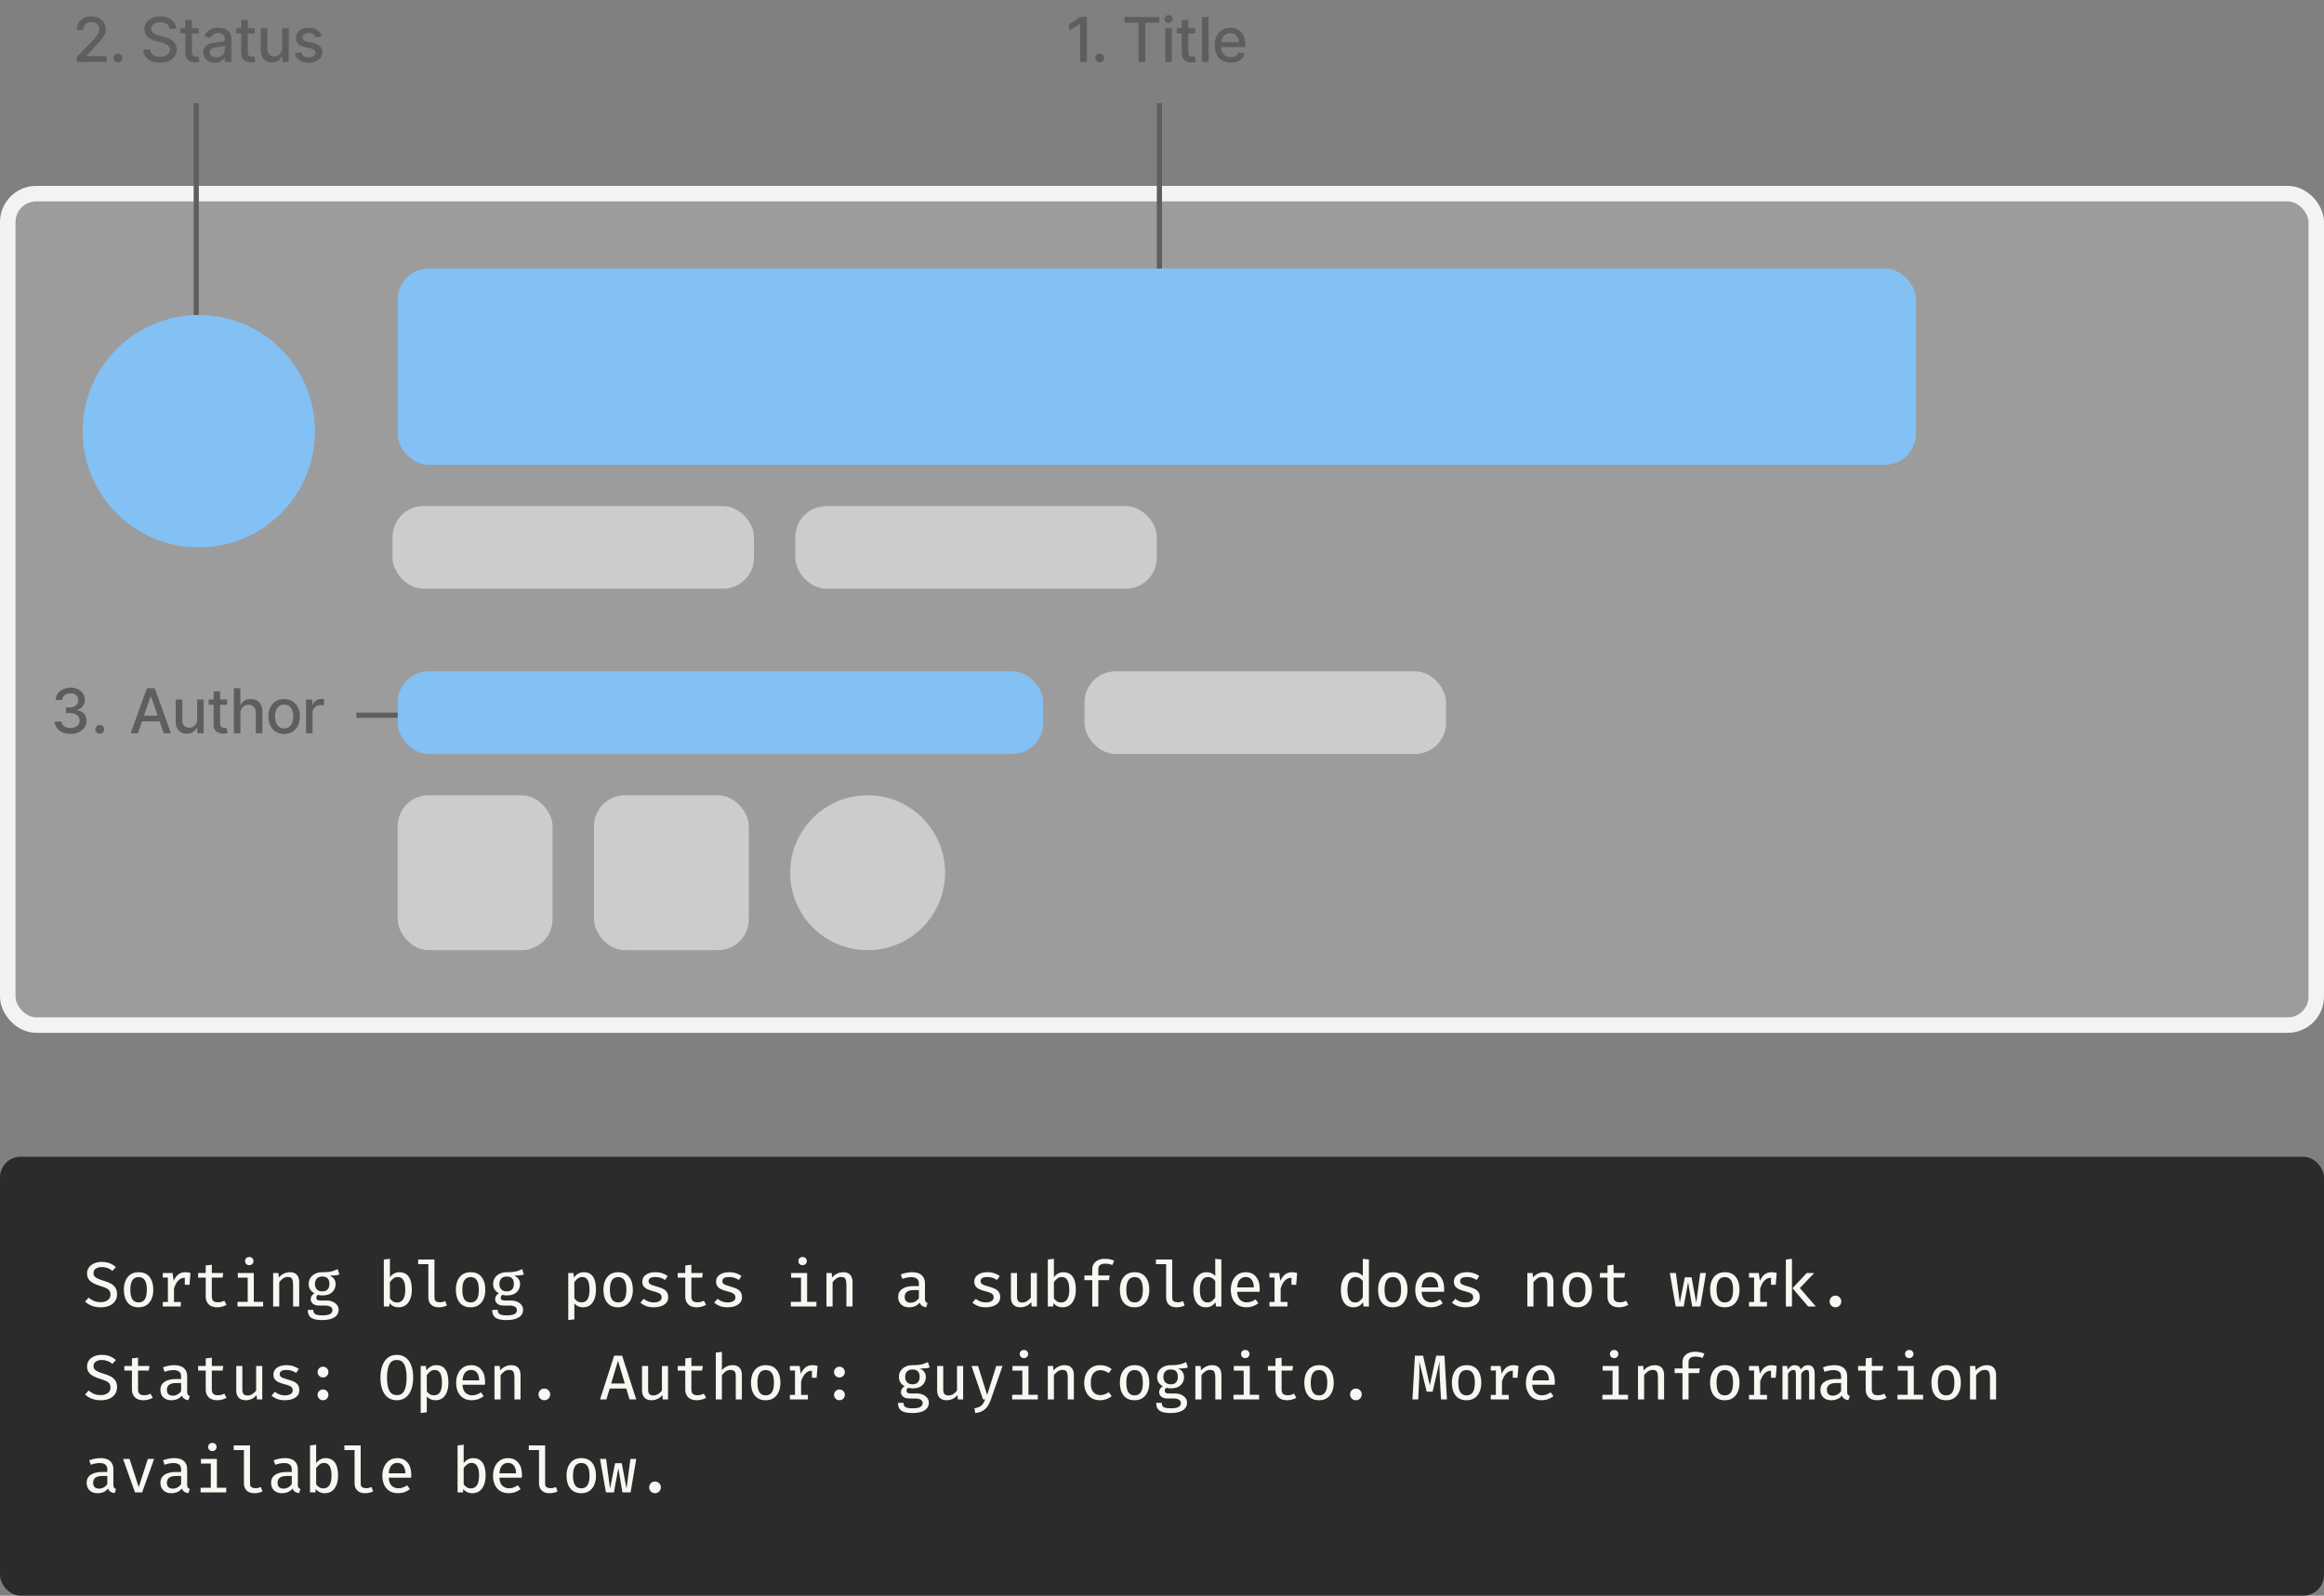 <svg width="450" height="309" viewBox="0 0 450 309" fill="none" xmlns="http://www.w3.org/2000/svg">
<rect x="0" y="0" width="450" height="309" fill="#808080" stroke="none"/>
<g clip-path="url(#clip0_2_20)">
<rect y="224" width="450" height="85" rx="4" fill="#2B2B2B"/>
<path d="M22.665 250.631C22.665 251.123 22.54 251.56 22.289 251.942C22.043 252.319 21.684 252.616 21.212 252.834C20.745 253.047 20.176 253.154 19.508 253.154C18.86 253.154 18.281 253.055 17.772 252.858C17.264 252.662 16.831 252.391 16.474 252.046L17.169 251.265C17.465 251.539 17.803 251.757 18.185 251.917C18.566 252.077 19.011 252.157 19.52 252.157C19.852 252.157 20.16 252.104 20.443 251.997C20.73 251.886 20.96 251.722 21.132 251.505C21.309 251.283 21.397 251.006 21.397 250.674C21.397 250.411 21.344 250.188 21.237 250.003C21.134 249.814 20.952 249.648 20.689 249.505C20.427 249.361 20.059 249.219 19.588 249.08C19.013 248.912 18.521 248.721 18.111 248.508C17.705 248.29 17.393 248.03 17.175 247.726C16.962 247.418 16.855 247.041 16.855 246.594C16.855 246.155 16.976 245.769 17.218 245.437C17.46 245.101 17.793 244.838 18.215 244.649C18.638 244.461 19.124 244.366 19.674 244.366C20.269 244.366 20.788 244.452 21.231 244.625C21.678 244.797 22.08 245.041 22.437 245.357L21.76 246.12C21.456 245.853 21.13 245.661 20.782 245.542C20.437 245.418 20.086 245.357 19.729 245.357C19.278 245.357 18.894 245.455 18.578 245.652C18.263 245.845 18.105 246.141 18.105 246.538C18.105 246.776 18.168 246.979 18.295 247.148C18.423 247.312 18.636 247.464 18.935 247.603C19.239 247.743 19.653 247.89 20.178 248.046C20.634 248.182 21.048 248.348 21.422 248.545C21.799 248.737 22.101 249 22.326 249.332C22.552 249.661 22.665 250.093 22.665 250.631ZM26.847 246.36C27.775 246.36 28.478 246.668 28.958 247.283C29.442 247.898 29.684 248.721 29.684 249.751C29.684 250.419 29.574 251.01 29.352 251.523C29.135 252.036 28.815 252.436 28.392 252.723C27.97 253.01 27.451 253.154 26.835 253.154C25.908 253.154 25.2 252.846 24.712 252.231C24.228 251.615 23.986 250.793 23.986 249.763C23.986 249.09 24.095 248.499 24.312 247.991C24.534 247.478 24.856 247.078 25.278 246.791C25.705 246.504 26.228 246.36 26.847 246.36ZM26.847 247.302C26.314 247.302 25.912 247.503 25.641 247.905C25.37 248.303 25.235 248.922 25.235 249.763C25.235 250.596 25.369 251.213 25.635 251.615C25.902 252.013 26.302 252.212 26.835 252.212C27.369 252.212 27.768 252.013 28.035 251.615C28.302 251.213 28.435 250.592 28.435 249.751C28.435 248.914 28.302 248.296 28.035 247.898C27.768 247.501 27.373 247.302 26.847 247.302ZM31.523 253V252.126H32.507V247.388H31.523V246.514H33.412L33.627 248.034C33.873 247.496 34.175 247.084 34.532 246.797C34.893 246.506 35.361 246.36 35.935 246.36C36.124 246.36 36.29 246.374 36.433 246.403C36.581 246.432 36.731 246.469 36.883 246.514L36.698 248.791H35.787V247.437H35.781C34.809 247.437 34.111 248.132 33.689 249.523V252.126H35.006V253H31.523ZM43.871 252.668C43.642 252.815 43.365 252.932 43.041 253.018C42.721 253.109 42.397 253.154 42.068 253.154C41.346 253.154 40.792 252.965 40.407 252.588C40.025 252.21 39.835 251.72 39.835 251.117V247.4H38.364V246.514H39.835V245.049L41.016 244.908V246.514H43.231L43.096 247.4H41.016V251.105C41.016 251.462 41.106 251.73 41.287 251.911C41.471 252.091 41.777 252.182 42.204 252.182C42.442 252.182 42.661 252.155 42.862 252.102C43.067 252.044 43.256 251.968 43.428 251.874L43.871 252.668ZM48.264 243.412C48.51 243.412 48.707 243.488 48.854 243.64C49.006 243.792 49.082 243.976 49.082 244.194C49.082 244.419 49.006 244.61 48.854 244.766C48.707 244.918 48.51 244.994 48.264 244.994C48.022 244.994 47.825 244.918 47.673 244.766C47.525 244.61 47.451 244.419 47.451 244.194C47.451 243.976 47.525 243.792 47.673 243.64C47.825 243.488 48.022 243.412 48.264 243.412ZM49.144 246.514V252.102H50.947V253H45.987V252.102H47.962V247.412H46.048V246.514H49.144ZM52.889 253V246.514H53.905L53.991 247.388C54.258 247.055 54.582 246.801 54.963 246.625C55.349 246.448 55.733 246.36 56.114 246.36C56.738 246.36 57.197 246.53 57.492 246.871C57.788 247.207 57.936 247.677 57.936 248.28V253H56.754V249.006C56.754 248.596 56.729 248.264 56.68 248.009C56.635 247.755 56.539 247.57 56.391 247.455C56.243 247.336 56.02 247.277 55.72 247.277C55.367 247.277 55.047 247.386 54.76 247.603C54.473 247.821 54.243 248.054 54.071 248.305V253H52.889ZM65.386 245.763L65.731 246.809C65.46 246.895 65.169 246.951 64.857 246.975C64.549 247 64.209 247.012 63.835 247.012C64.603 247.357 64.986 247.903 64.986 248.649C64.986 249.289 64.765 249.816 64.322 250.231C63.883 250.645 63.273 250.852 62.494 250.852C62.289 250.852 62.114 250.844 61.971 250.828C61.827 250.807 61.69 250.776 61.558 250.735C61.349 250.883 61.245 251.08 61.245 251.326C61.245 251.47 61.302 251.593 61.417 251.695C61.532 251.794 61.755 251.843 62.088 251.843H63.238C63.686 251.843 64.084 251.921 64.432 252.077C64.785 252.233 65.062 252.446 65.263 252.717C65.464 252.984 65.565 253.285 65.565 253.622C65.565 254.266 65.29 254.76 64.74 255.105C64.194 255.453 63.415 255.628 62.401 255.628C61.688 255.628 61.126 255.554 60.715 255.406C60.309 255.258 60.02 255.039 59.848 254.748C59.679 254.456 59.595 254.091 59.595 253.652H60.66C60.66 253.894 60.707 254.093 60.801 254.249C60.896 254.409 61.068 254.526 61.318 254.6C61.569 254.678 61.93 254.717 62.401 254.717C63.099 254.717 63.602 254.631 63.909 254.458C64.217 254.286 64.371 254.034 64.371 253.702C64.371 253.41 64.242 253.189 63.983 253.037C63.725 252.889 63.394 252.815 62.992 252.815H61.854C61.271 252.815 60.843 252.692 60.568 252.446C60.297 252.2 60.161 251.913 60.161 251.585C60.161 251.129 60.399 250.746 60.875 250.434C60.141 250.048 59.774 249.447 59.774 248.631C59.774 248.188 59.885 247.796 60.106 247.455C60.332 247.111 60.644 246.842 61.041 246.649C61.439 246.456 61.897 246.36 62.414 246.36C62.951 246.36 63.392 246.335 63.737 246.286C64.082 246.237 64.379 246.167 64.629 246.077C64.879 245.987 65.132 245.882 65.386 245.763ZM62.42 247.197C61.932 247.197 61.569 247.332 61.331 247.603C61.097 247.87 60.98 248.212 60.98 248.631C60.98 249.057 61.101 249.404 61.343 249.671C61.585 249.937 61.952 250.071 62.445 250.071C62.879 250.071 63.212 249.944 63.441 249.689C63.671 249.435 63.786 249.078 63.786 248.618C63.786 247.671 63.331 247.197 62.42 247.197ZM75.499 247.326C75.729 247.023 75.998 246.787 76.306 246.618C76.617 246.446 76.956 246.36 77.321 246.36C77.895 246.36 78.361 246.502 78.718 246.785C79.075 247.064 79.335 247.457 79.499 247.966C79.663 248.471 79.746 249.066 79.746 249.751C79.746 250.407 79.647 250.992 79.45 251.505C79.253 252.017 78.964 252.422 78.582 252.717C78.201 253.008 77.731 253.154 77.173 253.154C76.431 253.154 75.85 252.883 75.432 252.342L75.358 253H74.318V243.905L75.499 243.763V247.326ZM76.884 252.225C77.393 252.225 77.785 252.024 78.059 251.622C78.338 251.215 78.478 250.592 78.478 249.751C78.478 248.91 78.353 248.29 78.103 247.892C77.856 247.49 77.499 247.289 77.032 247.289C76.695 247.289 76.398 247.392 76.139 247.597C75.881 247.798 75.668 248.028 75.499 248.286V251.425C75.663 251.671 75.865 251.866 76.103 252.009C76.341 252.153 76.601 252.225 76.884 252.225ZM84.125 243.905V251.326C84.125 251.638 84.222 251.859 84.415 251.991C84.607 252.118 84.856 252.182 85.159 252.182C85.352 252.182 85.534 252.163 85.707 252.126C85.883 252.085 86.056 252.03 86.224 251.96L86.531 252.803C86.351 252.897 86.125 252.979 85.855 253.049C85.584 253.119 85.278 253.154 84.938 253.154C84.326 253.154 83.84 252.984 83.479 252.643C83.122 252.303 82.944 251.835 82.944 251.24V244.803H80.968V243.905H84.125ZM91.133 246.36C92.06 246.36 92.763 246.668 93.243 247.283C93.728 247.898 93.97 248.721 93.97 249.751C93.97 250.419 93.859 251.01 93.637 251.523C93.42 252.036 93.1 252.436 92.677 252.723C92.255 253.01 91.736 253.154 91.12 253.154C90.193 253.154 89.486 252.846 88.997 252.231C88.513 251.615 88.271 250.793 88.271 249.763C88.271 249.09 88.38 248.499 88.597 247.991C88.819 247.478 89.141 247.078 89.564 246.791C89.99 246.504 90.513 246.36 91.133 246.36ZM91.133 247.302C90.599 247.302 90.197 247.503 89.927 247.905C89.656 248.303 89.52 248.922 89.52 249.763C89.52 250.596 89.654 251.213 89.92 251.615C90.187 252.013 90.587 252.212 91.12 252.212C91.654 252.212 92.054 252.013 92.32 251.615C92.587 251.213 92.72 250.592 92.72 249.751C92.72 248.914 92.587 248.296 92.32 247.898C92.054 247.501 91.658 247.302 91.133 247.302ZM101.1 245.763L101.445 246.809C101.174 246.895 100.883 246.951 100.571 246.975C100.263 247 99.923 247.012 99.549 247.012C100.317 247.357 100.7 247.903 100.7 248.649C100.7 249.289 100.479 249.816 100.036 250.231C99.597 250.645 98.987 250.852 98.208 250.852C98.003 250.852 97.828 250.844 97.685 250.828C97.541 250.807 97.404 250.776 97.272 250.735C97.063 250.883 96.959 251.08 96.959 251.326C96.959 251.47 97.016 251.593 97.131 251.695C97.246 251.794 97.469 251.843 97.802 251.843H98.953C99.4 251.843 99.798 251.921 100.146 252.077C100.499 252.233 100.776 252.446 100.977 252.717C101.178 252.984 101.279 253.285 101.279 253.622C101.279 254.266 101.004 254.76 100.454 255.105C99.908 255.453 99.129 255.628 98.116 255.628C97.402 255.628 96.84 255.554 96.429 255.406C96.023 255.258 95.734 255.039 95.562 254.748C95.394 254.456 95.309 254.091 95.309 253.652H96.374C96.374 253.894 96.421 254.093 96.516 254.249C96.61 254.409 96.782 254.526 97.032 254.6C97.283 254.678 97.644 254.717 98.116 254.717C98.813 254.717 99.316 254.631 99.623 254.458C99.931 254.286 100.085 254.034 100.085 253.702C100.085 253.41 99.956 253.189 99.697 253.037C99.439 252.889 99.108 252.815 98.706 252.815H97.568C96.985 252.815 96.557 252.692 96.282 252.446C96.011 252.2 95.876 251.913 95.876 251.585C95.876 251.129 96.114 250.746 96.589 250.434C95.855 250.048 95.488 249.447 95.488 248.631C95.488 248.188 95.599 247.796 95.82 247.455C96.046 247.111 96.358 246.842 96.756 246.649C97.153 246.456 97.611 246.36 98.128 246.36C98.665 246.36 99.106 246.335 99.451 246.286C99.796 246.237 100.093 246.167 100.343 246.077C100.594 245.987 100.846 245.882 101.1 245.763ZM98.134 247.197C97.646 247.197 97.283 247.332 97.045 247.603C96.811 247.87 96.694 248.212 96.694 248.631C96.694 249.057 96.815 249.404 97.057 249.671C97.299 249.937 97.666 250.071 98.159 250.071C98.594 250.071 98.926 249.944 99.156 249.689C99.385 249.435 99.5 249.078 99.5 248.618C99.5 247.671 99.045 247.197 98.134 247.197ZM113.047 246.36C113.622 246.36 114.081 246.502 114.426 246.785C114.77 247.064 115.019 247.457 115.17 247.966C115.322 248.471 115.398 249.066 115.398 249.751C115.398 250.407 115.306 250.992 115.121 251.505C114.937 252.017 114.66 252.422 114.29 252.717C113.921 253.008 113.458 253.154 112.9 253.154C112.202 253.154 111.64 252.908 111.213 252.415V255.486L110.032 255.628V246.514H111.047L111.133 247.388C111.634 246.703 112.272 246.36 113.047 246.36ZM112.746 247.289C112.409 247.289 112.112 247.392 111.853 247.597C111.595 247.798 111.382 248.028 111.213 248.286V251.425C111.378 251.667 111.579 251.857 111.817 251.997C112.055 252.132 112.319 252.2 112.61 252.2C113.119 252.2 113.503 252.003 113.761 251.609C114.02 251.211 114.149 250.592 114.149 249.751C114.149 248.91 114.034 248.29 113.804 247.892C113.575 247.49 113.222 247.289 112.746 247.289ZM119.704 246.36C120.631 246.36 121.335 246.668 121.815 247.283C122.299 247.898 122.541 248.721 122.541 249.751C122.541 250.419 122.43 251.01 122.209 251.523C121.991 252.036 121.671 252.436 121.249 252.723C120.826 253.01 120.307 253.154 119.692 253.154C118.765 253.154 118.057 252.846 117.569 252.231C117.085 251.615 116.842 250.793 116.842 249.763C116.842 249.09 116.951 248.499 117.169 247.991C117.39 247.478 117.712 247.078 118.135 246.791C118.561 246.504 119.085 246.36 119.704 246.36ZM119.704 247.302C119.171 247.302 118.769 247.503 118.498 247.905C118.227 248.303 118.092 248.922 118.092 249.763C118.092 250.596 118.225 251.213 118.492 251.615C118.758 252.013 119.158 252.212 119.692 252.212C120.225 252.212 120.625 252.013 120.892 251.615C121.158 251.213 121.292 250.592 121.292 249.751C121.292 248.914 121.158 248.296 120.892 247.898C120.625 247.501 120.229 247.302 119.704 247.302ZM126.588 252.212C127.06 252.212 127.431 252.126 127.702 251.954C127.977 251.782 128.114 251.548 128.114 251.252C128.114 251.064 128.078 250.904 128.004 250.772C127.934 250.637 127.786 250.514 127.561 250.403C127.339 250.288 127.003 250.173 126.551 250.058C126.108 249.948 125.723 249.818 125.394 249.671C125.07 249.523 124.818 249.33 124.638 249.092C124.461 248.854 124.373 248.547 124.373 248.169C124.373 247.619 124.603 247.181 125.062 246.852C125.522 246.524 126.131 246.36 126.89 246.36C127.423 246.36 127.887 246.432 128.281 246.575C128.674 246.715 129.011 246.887 129.29 247.092L128.785 247.862C128.535 247.697 128.26 247.562 127.961 247.455C127.665 247.345 127.317 247.289 126.914 247.289C126.434 247.289 126.092 247.363 125.887 247.511C125.686 247.654 125.585 247.845 125.585 248.083C125.585 248.264 125.634 248.413 125.733 248.532C125.836 248.647 126.01 248.754 126.256 248.852C126.502 248.947 126.843 249.053 127.278 249.172C127.7 249.287 128.069 249.423 128.385 249.578C128.701 249.734 128.945 249.939 129.118 250.194C129.294 250.444 129.382 250.774 129.382 251.185C129.382 251.648 129.249 252.026 128.982 252.317C128.716 252.604 128.369 252.815 127.942 252.951C127.52 253.086 127.068 253.154 126.588 253.154C125.998 253.154 125.489 253.068 125.062 252.895C124.64 252.723 124.285 252.512 123.998 252.262L124.65 251.511C124.9 251.72 125.189 251.89 125.518 252.022C125.85 252.149 126.207 252.212 126.588 252.212ZM136.728 252.668C136.498 252.815 136.221 252.932 135.897 253.018C135.577 253.109 135.253 253.154 134.925 253.154C134.203 253.154 133.649 252.965 133.263 252.588C132.882 252.21 132.691 251.72 132.691 251.117V247.4H131.22V246.514H132.691V245.049L133.873 244.908V246.514H136.088L135.953 247.4H133.873V251.105C133.873 251.462 133.963 251.73 134.143 251.911C134.328 252.091 134.634 252.182 135.06 252.182C135.298 252.182 135.518 252.155 135.719 252.102C135.924 252.044 136.113 251.968 136.285 251.874L136.728 252.668ZM140.874 252.212C141.346 252.212 141.717 252.126 141.988 251.954C142.263 251.782 142.4 251.548 142.4 251.252C142.4 251.064 142.363 250.904 142.289 250.772C142.22 250.637 142.072 250.514 141.846 250.403C141.625 250.288 141.288 250.173 140.837 250.058C140.394 249.948 140.008 249.818 139.68 249.671C139.356 249.523 139.104 249.33 138.923 249.092C138.747 248.854 138.659 248.547 138.659 248.169C138.659 247.619 138.888 247.181 139.348 246.852C139.807 246.524 140.417 246.36 141.176 246.36C141.709 246.36 142.172 246.432 142.566 246.575C142.96 246.715 143.297 246.887 143.576 247.092L143.071 247.862C142.821 247.697 142.546 247.562 142.246 247.455C141.951 247.345 141.602 247.289 141.2 247.289C140.72 247.289 140.378 247.363 140.172 247.511C139.971 247.654 139.871 247.845 139.871 248.083C139.871 248.264 139.92 248.413 140.019 248.532C140.121 248.647 140.296 248.754 140.542 248.852C140.788 248.947 141.128 249.053 141.563 249.172C141.986 249.287 142.355 249.423 142.671 249.578C142.987 249.734 143.231 249.939 143.403 250.194C143.58 250.444 143.668 250.774 143.668 251.185C143.668 251.648 143.534 252.026 143.268 252.317C143.001 252.604 142.654 252.815 142.228 252.951C141.805 253.086 141.354 253.154 140.874 253.154C140.283 253.154 139.774 253.068 139.348 252.895C138.925 252.723 138.57 252.512 138.283 252.262L138.936 251.511C139.186 251.72 139.475 251.89 139.803 252.022C140.136 252.149 140.492 252.212 140.874 252.212ZM155.406 243.412C155.652 243.412 155.849 243.488 155.997 243.64C156.148 243.792 156.224 243.976 156.224 244.194C156.224 244.419 156.148 244.61 155.997 244.766C155.849 244.918 155.652 244.994 155.406 244.994C155.164 244.994 154.967 244.918 154.815 244.766C154.667 244.61 154.593 244.419 154.593 244.194C154.593 243.976 154.667 243.792 154.815 243.64C154.967 243.488 155.164 243.412 155.406 243.412ZM156.286 246.514V252.102H158.089V253H153.129V252.102H155.104V247.412H153.19V246.514H156.286ZM160.032 253V246.514H161.047L161.133 247.388C161.4 247.055 161.724 246.801 162.105 246.625C162.491 246.448 162.875 246.36 163.256 246.36C163.88 246.36 164.339 246.53 164.635 246.871C164.93 247.207 165.078 247.677 165.078 248.28V253H163.896V249.006C163.896 248.596 163.872 248.264 163.822 248.009C163.777 247.755 163.681 247.57 163.533 247.455C163.385 247.336 163.162 247.277 162.862 247.277C162.51 247.277 162.19 247.386 161.902 247.603C161.615 247.821 161.385 248.054 161.213 248.305V253H160.032ZM179.099 251.511C179.099 251.769 179.14 251.958 179.222 252.077C179.304 252.192 179.433 252.278 179.61 252.335L179.333 253.148C179.037 253.111 178.779 253.023 178.557 252.883C178.34 252.744 178.18 252.53 178.077 252.243C177.843 252.547 177.548 252.774 177.191 252.926C176.834 253.078 176.446 253.154 176.028 253.154C175.376 253.154 174.861 252.969 174.483 252.6C174.106 252.231 173.917 251.745 173.917 251.142C173.917 250.469 174.18 249.952 174.705 249.591C175.234 249.226 175.993 249.043 176.982 249.043H177.923V248.551C177.923 248.104 177.79 247.786 177.523 247.597C177.261 247.408 176.894 247.314 176.422 247.314C176.204 247.314 175.948 247.341 175.653 247.394C175.361 247.447 175.05 247.531 174.717 247.646L174.416 246.785C174.814 246.633 175.197 246.524 175.566 246.458C175.936 246.393 176.28 246.36 176.6 246.36C177.433 246.36 178.057 246.551 178.471 246.932C178.89 247.314 179.099 247.833 179.099 248.489V251.511ZM176.36 252.268C176.66 252.268 176.949 252.19 177.228 252.034C177.511 251.878 177.743 251.661 177.923 251.382V249.812H177.062C176.377 249.812 175.891 249.929 175.603 250.163C175.316 250.393 175.173 250.709 175.173 251.111C175.173 251.882 175.569 252.268 176.36 252.268ZM190.874 252.212C191.345 252.212 191.717 252.126 191.988 251.954C192.262 251.782 192.4 251.548 192.4 251.252C192.4 251.064 192.363 250.904 192.289 250.772C192.219 250.637 192.072 250.514 191.846 250.403C191.624 250.288 191.288 250.173 190.837 250.058C190.394 249.948 190.008 249.818 189.68 249.671C189.356 249.523 189.103 249.33 188.923 249.092C188.746 248.854 188.658 248.547 188.658 248.169C188.658 247.619 188.888 247.181 189.348 246.852C189.807 246.524 190.416 246.36 191.175 246.36C191.709 246.36 192.172 246.432 192.566 246.575C192.96 246.715 193.296 246.887 193.575 247.092L193.071 247.862C192.82 247.697 192.545 247.562 192.246 247.455C191.951 247.345 191.602 247.289 191.2 247.289C190.72 247.289 190.377 247.363 190.172 247.511C189.971 247.654 189.871 247.845 189.871 248.083C189.871 248.264 189.92 248.413 190.018 248.532C190.121 248.647 190.295 248.754 190.541 248.852C190.788 248.947 191.128 249.053 191.563 249.172C191.985 249.287 192.355 249.423 192.671 249.578C192.986 249.734 193.231 249.939 193.403 250.194C193.579 250.444 193.668 250.774 193.668 251.185C193.668 251.648 193.534 252.026 193.268 252.317C193.001 252.604 192.654 252.815 192.228 252.951C191.805 253.086 191.354 253.154 190.874 253.154C190.283 253.154 189.774 253.068 189.348 252.895C188.925 252.723 188.57 252.512 188.283 252.262L188.935 251.511C189.185 251.72 189.475 251.89 189.803 252.022C190.135 252.149 190.492 252.212 190.874 252.212ZM196.927 246.514V251.08C196.927 251.49 197.009 251.786 197.173 251.966C197.342 252.143 197.6 252.231 197.949 252.231C198.277 252.231 198.591 252.134 198.89 251.942C199.194 251.749 199.43 251.519 199.598 251.252V246.514H200.78V253H199.764L199.678 252.145C199.428 252.473 199.116 252.723 198.743 252.895C198.373 253.068 197.998 253.154 197.616 253.154C196.989 253.154 196.519 252.984 196.207 252.643C195.9 252.303 195.746 251.831 195.746 251.228V246.514H196.927ZM204.07 247.326C204.3 247.023 204.569 246.787 204.876 246.618C205.188 246.446 205.526 246.36 205.892 246.36C206.466 246.36 206.932 246.502 207.289 246.785C207.645 247.064 207.906 247.457 208.07 247.966C208.234 248.471 208.316 249.066 208.316 249.751C208.316 250.407 208.218 250.992 208.021 251.505C207.824 252.017 207.535 252.422 207.153 252.717C206.772 253.008 206.302 253.154 205.744 253.154C205.001 253.154 204.421 252.883 204.002 252.342L203.929 253H202.889V243.905L204.07 243.763V247.326ZM205.455 252.225C205.963 252.225 206.355 252.024 206.63 251.622C206.909 251.215 207.049 250.592 207.049 249.751C207.049 248.91 206.923 248.29 206.673 247.892C206.427 247.49 206.07 247.289 205.602 247.289C205.266 247.289 204.969 247.392 204.71 247.597C204.452 247.798 204.238 248.028 204.07 248.286V251.425C204.234 251.671 204.435 251.866 204.673 252.009C204.911 252.153 205.172 252.225 205.455 252.225ZM213.914 243.763C214.284 243.763 214.616 243.796 214.911 243.862C215.207 243.923 215.486 244.011 215.748 244.126L215.379 244.975C215.17 244.881 214.946 244.813 214.708 244.772C214.474 244.727 214.234 244.705 213.988 244.705C213.11 244.705 212.671 245.055 212.671 245.757V247H214.862L214.733 247.898H212.671V253H211.496V247.898H209.976V247H211.496V245.763C211.496 245.361 211.599 245.01 211.804 244.711C212.013 244.411 212.298 244.179 212.659 244.015C213.024 243.847 213.443 243.763 213.914 243.763ZM219.703 246.36C220.631 246.36 221.334 246.668 221.814 247.283C222.298 247.898 222.54 248.721 222.54 249.751C222.54 250.419 222.43 251.01 222.208 251.523C221.991 252.036 221.671 252.436 221.248 252.723C220.825 253.01 220.306 253.154 219.691 253.154C218.764 253.154 218.056 252.846 217.568 252.231C217.084 251.615 216.842 250.793 216.842 249.763C216.842 249.09 216.951 248.499 217.168 247.991C217.39 247.478 217.712 247.078 218.134 246.791C218.561 246.504 219.084 246.36 219.703 246.36ZM219.703 247.302C219.17 247.302 218.768 247.503 218.497 247.905C218.226 248.303 218.091 248.922 218.091 249.763C218.091 250.596 218.224 251.213 218.491 251.615C218.758 252.013 219.158 252.212 219.691 252.212C220.224 252.212 220.624 252.013 220.891 251.615C221.158 251.213 221.291 250.592 221.291 249.751C221.291 248.914 221.158 248.296 220.891 247.898C220.624 247.501 220.228 247.302 219.703 247.302ZM226.982 243.905V251.326C226.982 251.638 227.078 251.859 227.271 251.991C227.464 252.118 227.712 252.182 228.015 252.182C228.208 252.182 228.391 252.163 228.563 252.126C228.74 252.085 228.912 252.03 229.08 251.96L229.388 252.803C229.207 252.897 228.982 252.979 228.711 253.049C228.44 253.119 228.134 253.154 227.794 253.154C227.183 253.154 226.696 252.984 226.335 252.643C225.978 252.303 225.8 251.835 225.8 251.24V244.803H223.825V243.905H226.982ZM235.312 243.763L236.494 243.905V253H235.454L235.355 252.169C234.896 252.826 234.284 253.154 233.521 253.154C232.963 253.154 232.502 253.012 232.137 252.729C231.776 252.442 231.507 252.044 231.331 251.535C231.154 251.027 231.066 250.436 231.066 249.763C231.066 249.107 231.166 248.524 231.367 248.015C231.573 247.503 231.864 247.098 232.241 246.803C232.623 246.508 233.082 246.36 233.62 246.36C234.317 246.36 234.881 246.606 235.312 247.098V243.763ZM233.927 247.289C233.419 247.289 233.025 247.492 232.746 247.898C232.471 248.305 232.334 248.926 232.334 249.763C232.334 250.596 232.459 251.213 232.709 251.615C232.963 252.017 233.328 252.218 233.804 252.218C234.145 252.218 234.438 252.122 234.684 251.929C234.935 251.732 235.144 251.503 235.312 251.24V248.071C235.144 247.825 234.941 247.634 234.703 247.498C234.469 247.359 234.211 247.289 233.927 247.289ZM239.556 250.157C239.589 250.871 239.782 251.39 240.135 251.714C240.492 252.038 240.914 252.2 241.403 252.2C241.727 252.2 242.024 252.151 242.295 252.052C242.566 251.954 242.841 251.81 243.119 251.622L243.655 252.366C243.351 252.608 243.001 252.801 242.603 252.945C242.205 253.084 241.792 253.154 241.366 253.154C240.717 253.154 240.166 253.012 239.71 252.729C239.259 252.442 238.914 252.044 238.676 251.535C238.443 251.027 238.326 250.436 238.326 249.763C238.326 249.111 238.443 248.528 238.676 248.015C238.914 247.503 239.249 247.098 239.679 246.803C240.11 246.508 240.623 246.36 241.218 246.36C242.055 246.36 242.713 246.647 243.193 247.222C243.677 247.792 243.919 248.573 243.919 249.566C243.919 249.677 243.917 249.784 243.913 249.886C243.909 249.989 243.903 250.079 243.895 250.157H239.556ZM241.23 247.283C240.767 247.283 240.383 247.447 240.079 247.775C239.776 248.104 239.602 248.61 239.556 249.295H242.781C242.769 248.639 242.625 248.141 242.35 247.8C242.079 247.455 241.706 247.283 241.23 247.283ZM245.807 253V252.126H246.792V247.388H245.807V246.514H247.696L247.912 248.034C248.158 247.496 248.459 247.084 248.816 246.797C249.177 246.506 249.645 246.36 250.219 246.36C250.408 246.36 250.574 246.374 250.718 246.403C250.865 246.432 251.015 246.469 251.167 246.514L250.982 248.791H250.072V247.437H250.065C249.093 247.437 248.396 248.132 247.973 249.523V252.126H249.29V253H245.807ZM263.883 243.763L265.065 243.905V253H264.025L263.926 252.169C263.467 252.826 262.856 253.154 262.093 253.154C261.535 253.154 261.073 253.012 260.708 252.729C260.347 252.442 260.078 252.044 259.902 251.535C259.725 251.027 259.637 250.436 259.637 249.763C259.637 249.107 259.738 248.524 259.939 248.015C260.144 247.503 260.435 247.098 260.813 246.803C261.194 246.508 261.654 246.36 262.191 246.36C262.888 246.36 263.453 246.606 263.883 247.098V243.763ZM262.499 247.289C261.99 247.289 261.596 247.492 261.317 247.898C261.042 248.305 260.905 248.926 260.905 249.763C260.905 250.596 261.03 251.213 261.28 251.615C261.535 252.017 261.9 252.218 262.376 252.218C262.716 252.218 263.009 252.122 263.256 251.929C263.506 251.732 263.715 251.503 263.883 251.24V248.071C263.715 247.825 263.512 247.634 263.274 247.498C263.04 247.359 262.782 247.289 262.499 247.289ZM269.703 246.36C270.63 246.36 271.334 246.668 271.814 247.283C272.298 247.898 272.54 248.721 272.54 249.751C272.54 250.419 272.429 251.01 272.208 251.523C271.99 252.036 271.67 252.436 271.248 252.723C270.825 253.01 270.306 253.154 269.691 253.154C268.764 253.154 268.056 252.846 267.568 252.231C267.084 251.615 266.842 250.793 266.842 249.763C266.842 249.09 266.95 248.499 267.168 247.991C267.389 247.478 267.711 247.078 268.134 246.791C268.56 246.504 269.084 246.36 269.703 246.36ZM269.703 247.302C269.17 247.302 268.768 247.503 268.497 247.905C268.226 248.303 268.091 248.922 268.091 249.763C268.091 250.596 268.224 251.213 268.491 251.615C268.757 252.013 269.157 252.212 269.691 252.212C270.224 252.212 270.624 252.013 270.891 251.615C271.157 251.213 271.291 250.592 271.291 249.751C271.291 248.914 271.157 248.296 270.891 247.898C270.624 247.501 270.228 247.302 269.703 247.302ZM275.27 250.157C275.303 250.871 275.496 251.39 275.849 251.714C276.206 252.038 276.628 252.2 277.117 252.2C277.441 252.2 277.738 252.151 278.009 252.052C278.28 251.954 278.555 251.81 278.834 251.622L279.369 252.366C279.065 252.608 278.715 252.801 278.317 252.945C277.919 253.084 277.506 253.154 277.08 253.154C276.431 253.154 275.88 253.012 275.424 252.729C274.973 252.442 274.628 252.044 274.39 251.535C274.157 251.027 274.04 250.436 274.04 249.763C274.04 249.111 274.157 248.528 274.39 248.015C274.628 247.503 274.963 247.098 275.394 246.803C275.824 246.508 276.337 246.36 276.932 246.36C277.769 246.36 278.427 246.647 278.907 247.222C279.391 247.792 279.634 248.573 279.634 249.566C279.634 249.677 279.631 249.784 279.627 249.886C279.623 249.989 279.617 250.079 279.609 250.157H275.27ZM276.944 247.283C276.481 247.283 276.097 247.447 275.794 247.775C275.49 248.104 275.316 248.61 275.27 249.295H278.495C278.483 248.639 278.339 248.141 278.064 247.8C277.794 247.455 277.42 247.283 276.944 247.283ZM283.73 252.212C284.202 252.212 284.573 252.126 284.844 251.954C285.119 251.782 285.256 251.548 285.256 251.252C285.256 251.064 285.219 250.904 285.146 250.772C285.076 250.637 284.928 250.514 284.703 250.403C284.481 250.288 284.145 250.173 283.693 250.058C283.25 249.948 282.865 249.818 282.536 249.671C282.212 249.523 281.96 249.33 281.779 249.092C281.603 248.854 281.515 248.547 281.515 248.169C281.515 247.619 281.745 247.181 282.204 246.852C282.664 246.524 283.273 246.36 284.032 246.36C284.565 246.36 285.029 246.432 285.423 246.575C285.816 246.715 286.153 246.887 286.432 247.092L285.927 247.862C285.677 247.697 285.402 247.562 285.103 247.455C284.807 247.345 284.458 247.289 284.056 247.289C283.576 247.289 283.234 247.363 283.029 247.511C282.828 247.654 282.727 247.845 282.727 248.083C282.727 248.264 282.776 248.413 282.875 248.532C282.977 248.647 283.152 248.754 283.398 248.852C283.644 248.947 283.985 249.053 284.419 249.172C284.842 249.287 285.211 249.423 285.527 249.578C285.843 249.734 286.087 249.939 286.259 250.194C286.436 250.444 286.524 250.774 286.524 251.185C286.524 251.648 286.391 252.026 286.124 252.317C285.857 252.604 285.511 252.815 285.084 252.951C284.661 253.086 284.21 253.154 283.73 253.154C283.139 253.154 282.631 253.068 282.204 252.895C281.781 252.723 281.427 252.512 281.139 252.262L281.792 251.511C282.042 251.72 282.331 251.89 282.659 252.022C282.992 252.149 283.349 252.212 283.73 252.212ZM295.745 253V246.514H296.76L296.847 247.388C297.113 247.055 297.437 246.801 297.819 246.625C298.205 246.448 298.588 246.36 298.97 246.36C299.593 246.36 300.053 246.53 300.348 246.871C300.644 247.207 300.791 247.677 300.791 248.28V253H299.61V249.006C299.61 248.596 299.585 248.264 299.536 248.009C299.491 247.755 299.394 247.57 299.247 247.455C299.099 247.336 298.875 247.277 298.576 247.277C298.223 247.277 297.903 247.386 297.616 247.603C297.329 247.821 297.099 248.054 296.927 248.305V253H295.745ZM305.417 246.36C306.344 246.36 307.048 246.668 307.528 247.283C308.012 247.898 308.254 248.721 308.254 249.751C308.254 250.419 308.143 251.01 307.922 251.523C307.704 252.036 307.384 252.436 306.962 252.723C306.539 253.01 306.02 253.154 305.405 253.154C304.478 253.154 303.77 252.846 303.282 252.231C302.798 251.615 302.556 250.793 302.556 249.763C302.556 249.09 302.664 248.499 302.882 247.991C303.103 247.478 303.425 247.078 303.848 246.791C304.275 246.504 304.798 246.36 305.417 246.36ZM305.417 247.302C304.884 247.302 304.482 247.503 304.211 247.905C303.94 248.303 303.805 248.922 303.805 249.763C303.805 250.596 303.938 251.213 304.205 251.615C304.471 252.013 304.871 252.212 305.405 252.212C305.938 252.212 306.338 252.013 306.605 251.615C306.871 251.213 307.005 250.592 307.005 249.751C307.005 248.914 306.871 248.296 306.605 247.898C306.338 247.501 305.942 247.302 305.417 247.302ZM315.298 252.668C315.069 252.815 314.792 252.932 314.468 253.018C314.148 253.109 313.824 253.154 313.495 253.154C312.773 253.154 312.219 252.965 311.834 252.588C311.452 252.21 311.261 251.72 311.261 251.117V247.4H309.791V246.514H311.261V245.049L312.443 244.908V246.514H314.658L314.523 247.4H312.443V251.105C312.443 251.462 312.533 251.73 312.714 251.911C312.898 252.091 313.204 252.182 313.631 252.182C313.869 252.182 314.088 252.155 314.289 252.102C314.494 252.044 314.683 251.968 314.855 251.874L315.298 252.668ZM329.239 253H327.664L326.87 248.305L326.015 253H324.476L323.326 246.514H324.501L325.264 252.268L326.242 247.338H327.535L328.452 252.268L329.215 246.514H330.341L329.239 253ZM333.988 246.36C334.916 246.36 335.619 246.668 336.099 247.283C336.583 247.898 336.825 248.721 336.825 249.751C336.825 250.419 336.715 251.01 336.493 251.523C336.276 252.036 335.956 252.436 335.533 252.723C335.11 253.01 334.591 253.154 333.976 253.154C333.049 253.154 332.341 252.846 331.853 252.231C331.369 251.615 331.127 250.793 331.127 249.763C331.127 249.09 331.236 248.499 331.453 247.991C331.675 247.478 331.997 247.078 332.419 246.791C332.846 246.504 333.369 246.36 333.988 246.36ZM333.988 247.302C333.455 247.302 333.053 247.503 332.782 247.905C332.511 248.303 332.376 248.922 332.376 249.763C332.376 250.596 332.509 251.213 332.776 251.615C333.043 252.013 333.443 252.212 333.976 252.212C334.509 252.212 334.909 252.013 335.176 251.615C335.443 251.213 335.576 250.592 335.576 249.751C335.576 248.914 335.443 248.296 335.176 247.898C334.909 247.501 334.513 247.302 333.988 247.302ZM338.663 253V252.126H339.648V247.388H338.663V246.514H340.553L340.768 248.034C341.014 247.496 341.316 247.084 341.673 246.797C342.034 246.506 342.501 246.36 343.076 246.36C343.265 246.36 343.431 246.374 343.574 246.403C343.722 246.432 343.872 246.469 344.023 246.514L343.839 248.791H342.928V247.437H342.922C341.95 247.437 341.252 248.132 340.83 249.523V252.126H342.147V253H338.663ZM346.982 243.763V253H345.8V243.905L346.982 243.763ZM351.302 246.514L348.508 249.425L351.609 253H350.114L347.092 249.455L349.843 246.514H351.302ZM354.272 252.015C354.272 251.704 354.379 251.439 354.592 251.222C354.81 251.004 355.076 250.895 355.392 250.895C355.716 250.895 355.987 251.004 356.204 251.222C356.422 251.439 356.531 251.704 356.531 252.015C356.531 252.331 356.422 252.6 356.204 252.822C355.987 253.043 355.716 253.154 355.392 253.154C355.076 253.154 354.81 253.043 354.592 252.822C354.379 252.6 354.272 252.331 354.272 252.015ZM22.665 268.631C22.665 269.123 22.54 269.56 22.289 269.942C22.043 270.319 21.684 270.616 21.212 270.834C20.745 271.047 20.176 271.154 19.508 271.154C18.86 271.154 18.281 271.055 17.772 270.858C17.264 270.662 16.831 270.391 16.474 270.046L17.169 269.265C17.465 269.539 17.803 269.757 18.185 269.917C18.566 270.077 19.011 270.157 19.52 270.157C19.852 270.157 20.16 270.104 20.443 269.997C20.73 269.886 20.96 269.722 21.132 269.505C21.309 269.283 21.397 269.006 21.397 268.674C21.397 268.411 21.344 268.188 21.237 268.003C21.134 267.814 20.952 267.648 20.689 267.505C20.427 267.361 20.059 267.219 19.588 267.08C19.013 266.912 18.521 266.721 18.111 266.508C17.705 266.29 17.393 266.03 17.175 265.726C16.962 265.418 16.855 265.041 16.855 264.594C16.855 264.155 16.976 263.769 17.218 263.437C17.46 263.101 17.793 262.838 18.215 262.649C18.638 262.461 19.124 262.366 19.674 262.366C20.269 262.366 20.788 262.452 21.231 262.625C21.678 262.797 22.08 263.041 22.437 263.357L21.76 264.12C21.456 263.853 21.13 263.661 20.782 263.542C20.437 263.418 20.086 263.357 19.729 263.357C19.278 263.357 18.894 263.455 18.578 263.652C18.263 263.845 18.105 264.141 18.105 264.538C18.105 264.776 18.168 264.979 18.295 265.148C18.423 265.312 18.636 265.464 18.935 265.603C19.239 265.743 19.653 265.89 20.178 266.046C20.634 266.182 21.048 266.348 21.422 266.545C21.799 266.737 22.101 267 22.326 267.332C22.552 267.661 22.665 268.093 22.665 268.631ZM29.586 270.668C29.356 270.815 29.079 270.932 28.755 271.018C28.435 271.109 28.111 271.154 27.783 271.154C27.061 271.154 26.507 270.965 26.121 270.588C25.74 270.21 25.549 269.72 25.549 269.117V265.4H24.078V264.514H25.549V263.049L26.73 262.908V264.514H28.946L28.811 265.4H26.73V269.105C26.73 269.462 26.821 269.73 27.001 269.911C27.186 270.091 27.491 270.182 27.918 270.182C28.156 270.182 28.376 270.155 28.577 270.102C28.782 270.044 28.971 269.968 29.143 269.874L29.586 270.668ZM36.242 269.511C36.242 269.769 36.284 269.958 36.366 270.077C36.448 270.192 36.577 270.278 36.753 270.335L36.476 271.148C36.181 271.111 35.922 271.023 35.701 270.883C35.484 270.744 35.324 270.53 35.221 270.243C34.987 270.547 34.692 270.774 34.335 270.926C33.978 271.078 33.59 271.154 33.172 271.154C32.52 271.154 32.005 270.969 31.627 270.6C31.25 270.231 31.061 269.745 31.061 269.142C31.061 268.469 31.324 267.952 31.849 267.591C32.378 267.226 33.137 267.043 34.126 267.043H35.067V266.551C35.067 266.104 34.934 265.786 34.667 265.597C34.405 265.408 34.037 265.314 33.566 265.314C33.348 265.314 33.092 265.341 32.796 265.394C32.505 265.447 32.193 265.531 31.861 265.646L31.559 264.785C31.957 264.633 32.341 264.524 32.71 264.458C33.08 264.393 33.424 264.36 33.744 264.36C34.577 264.36 35.2 264.551 35.615 264.932C36.033 265.314 36.242 265.833 36.242 266.489V269.511ZM33.504 270.268C33.804 270.268 34.093 270.19 34.372 270.034C34.655 269.878 34.887 269.661 35.067 269.382V267.812H34.206C33.52 267.812 33.034 267.929 32.747 268.163C32.46 268.393 32.316 268.709 32.316 269.111C32.316 269.882 32.712 270.268 33.504 270.268ZM43.871 270.668C43.642 270.815 43.365 270.932 43.041 271.018C42.721 271.109 42.397 271.154 42.068 271.154C41.346 271.154 40.792 270.965 40.407 270.588C40.025 270.21 39.835 269.72 39.835 269.117V265.4H38.364V264.514H39.835V263.049L41.016 262.908V264.514H43.231L43.096 265.4H41.016V269.105C41.016 269.462 41.106 269.73 41.287 269.911C41.471 270.091 41.777 270.182 42.204 270.182C42.442 270.182 42.661 270.155 42.862 270.102C43.067 270.044 43.256 269.968 43.428 269.874L43.871 270.668ZM46.928 264.514V269.08C46.928 269.49 47.01 269.786 47.174 269.966C47.343 270.143 47.601 270.231 47.95 270.231C48.278 270.231 48.592 270.134 48.891 269.942C49.195 269.749 49.431 269.519 49.599 269.252V264.514H50.781V271H49.765L49.679 270.145C49.429 270.473 49.117 270.723 48.744 270.895C48.374 271.068 47.999 271.154 47.617 271.154C46.99 271.154 46.52 270.984 46.208 270.643C45.901 270.303 45.747 269.831 45.747 269.228V264.514H46.928ZM55.16 270.212C55.632 270.212 56.003 270.126 56.274 269.954C56.549 269.782 56.686 269.548 56.686 269.252C56.686 269.064 56.649 268.904 56.576 268.772C56.506 268.637 56.358 268.514 56.133 268.403C55.911 268.288 55.575 268.173 55.123 268.058C54.68 267.948 54.295 267.818 53.966 267.671C53.642 267.523 53.39 267.33 53.209 267.092C53.033 266.854 52.945 266.547 52.945 266.169C52.945 265.619 53.175 265.181 53.634 264.852C54.093 264.524 54.703 264.36 55.462 264.36C55.995 264.36 56.459 264.432 56.852 264.575C57.246 264.715 57.583 264.887 57.862 265.092L57.357 265.862C57.107 265.697 56.832 265.562 56.532 265.455C56.237 265.345 55.888 265.289 55.486 265.289C55.006 265.289 54.664 265.363 54.459 265.511C54.258 265.654 54.157 265.845 54.157 266.083C54.157 266.264 54.206 266.413 54.305 266.532C54.407 266.647 54.582 266.754 54.828 266.852C55.074 266.947 55.415 267.053 55.849 267.172C56.272 267.287 56.641 267.423 56.957 267.578C57.273 267.734 57.517 267.939 57.689 268.194C57.866 268.444 57.954 268.774 57.954 269.185C57.954 269.648 57.821 270.026 57.554 270.317C57.287 270.604 56.941 270.815 56.514 270.951C56.092 271.086 55.64 271.154 55.16 271.154C54.569 271.154 54.061 271.068 53.634 270.895C53.212 270.723 52.857 270.512 52.569 270.262L53.222 269.511C53.472 269.72 53.761 269.89 54.089 270.022C54.422 270.149 54.779 270.212 55.16 270.212ZM61.497 265.695C61.497 265.408 61.597 265.164 61.798 264.963C61.999 264.758 62.246 264.655 62.537 264.655C62.836 264.655 63.087 264.758 63.288 264.963C63.489 265.164 63.589 265.408 63.589 265.695C63.589 265.983 63.489 266.229 63.288 266.434C63.087 266.639 62.836 266.742 62.537 266.742C62.246 266.742 61.999 266.639 61.798 266.434C61.597 266.229 61.497 265.983 61.497 265.695ZM61.497 270.102C61.497 269.823 61.597 269.581 61.798 269.375C61.999 269.17 62.246 269.068 62.537 269.068C62.836 269.068 63.087 269.17 63.288 269.375C63.489 269.581 63.589 269.823 63.589 270.102C63.589 270.393 63.489 270.641 63.288 270.846C63.087 271.051 62.836 271.154 62.537 271.154C62.246 271.154 61.999 271.051 61.798 270.846C61.597 270.641 61.497 270.393 61.497 270.102ZM80.004 266.766C80.004 267.628 79.885 268.389 79.647 269.049C79.409 269.71 79.054 270.227 78.582 270.6C78.115 270.969 77.532 271.154 76.835 271.154C76.137 271.154 75.553 270.973 75.081 270.612C74.613 270.247 74.26 269.736 74.022 269.08C73.785 268.424 73.666 267.656 73.666 266.778C73.666 265.913 73.785 265.15 74.022 264.489C74.26 263.825 74.613 263.306 75.081 262.932C75.553 262.555 76.137 262.366 76.835 262.366C77.532 262.366 78.115 262.549 78.582 262.914C79.054 263.279 79.409 263.792 79.647 264.452C79.885 265.113 80.004 265.884 80.004 266.766ZM78.73 266.766C78.73 265.65 78.582 264.803 78.287 264.225C77.996 263.646 77.512 263.357 76.835 263.357C76.158 263.357 75.672 263.648 75.376 264.231C75.085 264.813 74.939 265.663 74.939 266.778C74.939 267.89 75.089 268.733 75.389 269.308C75.692 269.878 76.174 270.163 76.835 270.163C77.512 270.163 77.996 269.876 78.287 269.302C78.582 268.723 78.73 267.878 78.73 266.766ZM84.476 264.36C85.05 264.36 85.51 264.502 85.855 264.785C86.199 265.064 86.447 265.457 86.599 265.966C86.751 266.471 86.827 267.066 86.827 267.751C86.827 268.407 86.734 268.992 86.55 269.505C86.365 270.017 86.088 270.422 85.719 270.717C85.35 271.008 84.886 271.154 84.328 271.154C83.631 271.154 83.069 270.908 82.642 270.415V273.486L81.461 273.628V264.514H82.476L82.562 265.388C83.063 264.703 83.701 264.36 84.476 264.36ZM84.174 265.289C83.838 265.289 83.541 265.392 83.282 265.597C83.024 265.798 82.81 266.028 82.642 266.286V269.425C82.806 269.667 83.007 269.857 83.245 269.997C83.483 270.132 83.748 270.2 84.039 270.2C84.548 270.2 84.931 270.003 85.19 269.609C85.448 269.211 85.578 268.592 85.578 267.751C85.578 266.91 85.463 266.29 85.233 265.892C85.003 265.49 84.65 265.289 84.174 265.289ZM89.557 268.157C89.59 268.871 89.783 269.39 90.136 269.714C90.493 270.038 90.915 270.2 91.403 270.2C91.728 270.2 92.025 270.151 92.296 270.052C92.567 269.954 92.841 269.81 93.12 269.622L93.656 270.366C93.352 270.608 93.001 270.801 92.603 270.945C92.206 271.084 91.793 271.154 91.367 271.154C90.718 271.154 90.167 271.012 89.711 270.729C89.26 270.442 88.915 270.044 88.677 269.535C88.444 269.027 88.327 268.436 88.327 267.763C88.327 267.111 88.444 266.528 88.677 266.015C88.915 265.503 89.25 265.098 89.68 264.803C90.111 264.508 90.624 264.36 91.219 264.36C92.056 264.36 92.714 264.647 93.194 265.222C93.678 265.792 93.92 266.573 93.92 267.566C93.92 267.677 93.918 267.784 93.914 267.886C93.91 267.989 93.904 268.079 93.896 268.157H89.557ZM91.231 265.283C90.768 265.283 90.384 265.447 90.08 265.775C89.777 266.104 89.603 266.61 89.557 267.295H92.782C92.77 266.639 92.626 266.141 92.351 265.8C92.08 265.455 91.707 265.283 91.231 265.283ZM95.746 271V264.514H96.762L96.848 265.388C97.115 265.055 97.439 264.801 97.82 264.625C98.206 264.448 98.589 264.36 98.971 264.36C99.594 264.36 100.054 264.53 100.349 264.871C100.645 265.207 100.792 265.677 100.792 266.28V271H99.611V267.006C99.611 266.596 99.586 266.264 99.537 266.009C99.492 265.755 99.396 265.57 99.248 265.455C99.1 265.336 98.877 265.277 98.577 265.277C98.224 265.277 97.904 265.386 97.617 265.603C97.33 265.821 97.1 266.054 96.928 266.305V271H95.746ZM104.274 270.015C104.274 269.704 104.38 269.439 104.594 269.222C104.811 269.004 105.078 268.895 105.394 268.895C105.718 268.895 105.989 269.004 106.206 269.222C106.423 269.439 106.532 269.704 106.532 270.015C106.532 270.331 106.423 270.6 106.206 270.822C105.989 271.043 105.718 271.154 105.394 271.154C105.078 271.154 104.811 271.043 104.594 270.822C104.38 270.6 104.274 270.331 104.274 270.015ZM121.267 268.889H118.055L117.415 271H116.19L118.922 262.52H120.461L123.199 271H121.907L121.267 268.889ZM118.338 267.911H120.984L119.667 263.505L118.338 267.911ZM125.499 264.514V269.08C125.499 269.49 125.581 269.786 125.745 269.966C125.913 270.143 126.172 270.231 126.521 270.231C126.849 270.231 127.163 270.134 127.462 269.942C127.766 269.749 128.002 269.519 128.17 269.252V264.514H129.351V271H128.336L128.25 270.145C128 270.473 127.688 270.723 127.314 270.895C126.945 271.068 126.57 271.154 126.188 271.154C125.561 271.154 125.091 270.984 124.779 270.643C124.471 270.303 124.318 269.831 124.318 269.228V264.514H125.499ZM136.728 270.668C136.498 270.815 136.221 270.932 135.897 271.018C135.577 271.109 135.253 271.154 134.925 271.154C134.203 271.154 133.649 270.965 133.263 270.588C132.882 270.21 132.691 269.72 132.691 269.117V265.4H131.22V264.514H132.691V263.049L133.873 262.908V264.514H136.088L135.953 265.4H133.873V269.105C133.873 269.462 133.963 269.73 134.143 269.911C134.328 270.091 134.634 270.182 135.06 270.182C135.298 270.182 135.518 270.155 135.719 270.102C135.924 270.044 136.113 269.968 136.285 269.874L136.728 270.668ZM139.785 261.788V265.357C140.043 265.029 140.353 264.781 140.714 264.612C141.079 264.444 141.45 264.36 141.828 264.36C142.451 264.36 142.911 264.53 143.206 264.871C143.502 265.207 143.649 265.677 143.649 266.28V271H142.468V266.385C142.468 265.995 142.384 265.714 142.216 265.542C142.051 265.365 141.789 265.277 141.428 265.277C141.083 265.277 140.765 265.386 140.474 265.603C140.187 265.821 139.957 266.056 139.785 266.311V271H138.603V261.917L139.785 261.788ZM148.275 264.36C149.202 264.36 149.906 264.668 150.386 265.283C150.87 265.898 151.112 266.721 151.112 267.751C151.112 268.419 151.001 269.01 150.78 269.523C150.562 270.036 150.242 270.436 149.82 270.723C149.397 271.01 148.878 271.154 148.263 271.154C147.336 271.154 146.628 270.846 146.14 270.231C145.656 269.615 145.414 268.793 145.414 267.763C145.414 267.09 145.522 266.499 145.74 265.991C145.961 265.478 146.283 265.078 146.706 264.791C147.133 264.504 147.656 264.36 148.275 264.36ZM148.275 265.302C147.742 265.302 147.34 265.503 147.069 265.905C146.798 266.303 146.663 266.922 146.663 267.763C146.663 268.596 146.796 269.213 147.063 269.615C147.33 270.013 147.73 270.212 148.263 270.212C148.796 270.212 149.196 270.013 149.463 269.615C149.73 269.213 149.863 268.592 149.863 267.751C149.863 266.914 149.73 266.296 149.463 265.898C149.196 265.501 148.8 265.302 148.275 265.302ZM152.95 271V270.126H153.935V265.388H152.95V264.514H154.84L155.055 266.034C155.301 265.496 155.603 265.084 155.96 264.797C156.321 264.506 156.788 264.36 157.363 264.36C157.551 264.36 157.718 264.374 157.861 264.403C158.009 264.432 158.159 264.469 158.31 264.514L158.126 266.791H157.215V265.437H157.209C156.237 265.437 155.539 266.132 155.117 267.523V270.126H156.433V271H152.95ZM161.496 265.695C161.496 265.408 161.597 265.164 161.798 264.963C161.999 264.758 162.245 264.655 162.536 264.655C162.836 264.655 163.086 264.758 163.287 264.963C163.488 265.164 163.589 265.408 163.589 265.695C163.589 265.983 163.488 266.229 163.287 266.434C163.086 266.639 162.836 266.742 162.536 266.742C162.245 266.742 161.999 266.639 161.798 266.434C161.597 266.229 161.496 265.983 161.496 265.695ZM161.496 270.102C161.496 269.823 161.597 269.581 161.798 269.375C161.999 269.17 162.245 269.068 162.536 269.068C162.836 269.068 163.086 269.17 163.287 269.375C163.488 269.581 163.589 269.823 163.589 270.102C163.589 270.393 163.488 270.641 163.287 270.846C163.086 271.051 162.836 271.154 162.536 271.154C162.245 271.154 161.999 271.051 161.798 270.846C161.597 270.641 161.496 270.393 161.496 270.102ZM179.671 263.763L180.016 264.809C179.745 264.895 179.454 264.951 179.142 264.975C178.834 265 178.494 265.012 178.12 265.012C178.888 265.357 179.271 265.903 179.271 266.649C179.271 267.289 179.05 267.816 178.606 268.231C178.168 268.645 177.558 268.852 176.779 268.852C176.574 268.852 176.399 268.844 176.256 268.828C176.112 268.807 175.975 268.776 175.843 268.735C175.634 268.883 175.53 269.08 175.53 269.326C175.53 269.47 175.587 269.593 175.702 269.695C175.817 269.794 176.04 269.843 176.373 269.843H177.523C177.971 269.843 178.369 269.921 178.717 270.077C179.07 270.233 179.347 270.446 179.548 270.717C179.749 270.984 179.85 271.285 179.85 271.622C179.85 272.266 179.575 272.76 179.025 273.105C178.479 273.453 177.7 273.628 176.686 273.628C175.973 273.628 175.411 273.554 175 273.406C174.594 273.258 174.305 273.039 174.133 272.748C173.964 272.456 173.88 272.091 173.88 271.652H174.945C174.945 271.894 174.992 272.093 175.086 272.249C175.181 272.409 175.353 272.526 175.603 272.6C175.854 272.678 176.215 272.717 176.686 272.717C177.384 272.717 177.886 272.631 178.194 272.458C178.502 272.286 178.656 272.034 178.656 271.702C178.656 271.41 178.526 271.189 178.268 271.037C178.01 270.889 177.679 270.815 177.277 270.815H176.139C175.556 270.815 175.128 270.692 174.853 270.446C174.582 270.2 174.446 269.913 174.446 269.585C174.446 269.129 174.684 268.746 175.16 268.434C174.426 268.048 174.059 267.447 174.059 266.631C174.059 266.188 174.17 265.796 174.391 265.455C174.617 265.111 174.929 264.842 175.326 264.649C175.724 264.456 176.182 264.36 176.699 264.36C177.236 264.36 177.677 264.335 178.022 264.286C178.366 264.237 178.664 264.167 178.914 264.077C179.164 263.987 179.417 263.882 179.671 263.763ZM176.705 265.197C176.217 265.197 175.854 265.332 175.616 265.603C175.382 265.87 175.265 266.212 175.265 266.631C175.265 267.057 175.386 267.404 175.628 267.671C175.87 267.937 176.237 268.071 176.73 268.071C177.164 268.071 177.497 267.944 177.726 267.689C177.956 267.435 178.071 267.078 178.071 266.618C178.071 265.671 177.616 265.197 176.705 265.197ZM182.642 264.514V269.08C182.642 269.49 182.724 269.786 182.888 269.966C183.056 270.143 183.314 270.231 183.663 270.231C183.991 270.231 184.305 270.134 184.605 269.942C184.908 269.749 185.144 269.519 185.312 269.252V264.514H186.494V271H185.479L185.392 270.145C185.142 270.473 184.83 270.723 184.457 270.895C184.088 271.068 183.712 271.154 183.331 271.154C182.703 271.154 182.233 270.984 181.922 270.643C181.614 270.303 181.46 269.831 181.46 269.228V264.514H182.642ZM194.123 264.514L191.858 271.037C191.702 271.496 191.501 271.911 191.255 272.28C191.009 272.653 190.691 272.957 190.301 273.191C189.916 273.425 189.43 273.57 188.843 273.628L188.677 272.711C189.12 272.641 189.471 272.534 189.729 272.391C189.992 272.247 190.197 272.061 190.344 271.831C190.496 271.601 190.632 271.324 190.751 271H190.351L188.117 264.514H189.378L191.144 270.138L192.904 264.514H194.123ZM198.263 261.412C198.509 261.412 198.706 261.488 198.853 261.64C199.005 261.792 199.081 261.976 199.081 262.194C199.081 262.419 199.005 262.61 198.853 262.766C198.706 262.918 198.509 262.994 198.263 262.994C198.021 262.994 197.824 262.918 197.672 262.766C197.524 262.61 197.45 262.419 197.45 262.194C197.45 261.976 197.524 261.792 197.672 261.64C197.824 261.488 198.021 261.412 198.263 261.412ZM199.143 264.514V270.102H200.946V271H195.986V270.102H197.961V265.412H196.047V264.514H199.143ZM202.889 271V264.514H203.904L203.99 265.388C204.257 265.055 204.581 264.801 204.962 264.625C205.348 264.448 205.732 264.36 206.113 264.36C206.737 264.36 207.196 264.53 207.492 264.871C207.787 265.207 207.935 265.677 207.935 266.28V271H206.753V267.006C206.753 266.596 206.729 266.264 206.679 266.009C206.634 265.755 206.538 265.57 206.39 265.455C206.242 265.336 206.019 265.277 205.719 265.277C205.366 265.277 205.046 265.386 204.759 265.603C204.472 265.821 204.242 266.054 204.07 266.305V271H202.889ZM213.047 270.157C213.363 270.157 213.656 270.106 213.927 270.003C214.202 269.896 214.458 269.759 214.696 269.591L215.262 270.36C214.975 270.598 214.63 270.791 214.228 270.938C213.83 271.082 213.43 271.154 213.028 271.154C212.376 271.154 211.818 271.014 211.354 270.735C210.895 270.456 210.544 270.065 210.302 269.56C210.06 269.055 209.939 268.465 209.939 267.788C209.939 267.131 210.06 266.547 210.302 266.034C210.548 265.517 210.903 265.109 211.367 264.809C211.83 264.51 212.39 264.36 213.047 264.36C213.892 264.36 214.626 264.614 215.25 265.123L214.69 265.892C214.144 265.515 213.599 265.326 213.053 265.326C212.511 265.326 212.068 265.527 211.724 265.929C211.379 266.331 211.207 266.951 211.207 267.788C211.207 268.629 211.379 269.234 211.724 269.603C212.072 269.972 212.513 270.157 213.047 270.157ZM219.703 264.36C220.631 264.36 221.334 264.668 221.814 265.283C222.298 265.898 222.54 266.721 222.54 267.751C222.54 268.419 222.43 269.01 222.208 269.523C221.991 270.036 221.671 270.436 221.248 270.723C220.825 271.01 220.306 271.154 219.691 271.154C218.764 271.154 218.056 270.846 217.568 270.231C217.084 269.615 216.842 268.793 216.842 267.763C216.842 267.09 216.951 266.499 217.168 265.991C217.39 265.478 217.712 265.078 218.134 264.791C218.561 264.504 219.084 264.36 219.703 264.36ZM219.703 265.302C219.17 265.302 218.768 265.503 218.497 265.905C218.226 266.303 218.091 266.922 218.091 267.763C218.091 268.596 218.224 269.213 218.491 269.615C218.758 270.013 219.158 270.212 219.691 270.212C220.224 270.212 220.624 270.013 220.891 269.615C221.158 269.213 221.291 268.592 221.291 267.751C221.291 266.914 221.158 266.296 220.891 265.898C220.624 265.501 220.228 265.302 219.703 265.302ZM229.671 263.763L230.015 264.809C229.745 264.895 229.453 264.951 229.142 264.975C228.834 265 228.493 265.012 228.12 265.012C228.887 265.357 229.271 265.903 229.271 266.649C229.271 267.289 229.049 267.816 228.606 268.231C228.167 268.645 227.558 268.852 226.778 268.852C226.573 268.852 226.399 268.844 226.255 268.828C226.112 268.807 225.974 268.776 225.843 268.735C225.634 268.883 225.529 269.08 225.529 269.326C225.529 269.47 225.587 269.593 225.702 269.695C225.816 269.794 226.04 269.843 226.372 269.843H227.523C227.97 269.843 228.368 269.921 228.717 270.077C229.07 270.233 229.347 270.446 229.548 270.717C229.749 270.984 229.849 271.285 229.849 271.622C229.849 272.266 229.574 272.76 229.025 273.105C228.479 273.453 227.7 273.628 226.686 273.628C225.972 273.628 225.41 273.554 225 273.406C224.594 273.258 224.305 273.039 224.132 272.748C223.964 272.456 223.88 272.091 223.88 271.652H224.945C224.945 271.894 224.992 272.093 225.086 272.249C225.181 272.409 225.353 272.526 225.603 272.6C225.853 272.678 226.214 272.717 226.686 272.717C227.384 272.717 227.886 272.631 228.194 272.458C228.502 272.286 228.655 272.034 228.655 271.702C228.655 271.41 228.526 271.189 228.268 271.037C228.009 270.889 227.679 270.815 227.277 270.815H226.138C225.556 270.815 225.127 270.692 224.852 270.446C224.582 270.2 224.446 269.913 224.446 269.585C224.446 269.129 224.684 268.746 225.16 268.434C224.426 268.048 224.058 267.447 224.058 266.631C224.058 266.188 224.169 265.796 224.391 265.455C224.616 265.111 224.928 264.842 225.326 264.649C225.724 264.456 226.182 264.36 226.698 264.36C227.236 264.36 227.677 264.335 228.022 264.286C228.366 264.237 228.664 264.167 228.914 264.077C229.164 263.987 229.416 263.882 229.671 263.763ZM226.705 265.197C226.216 265.197 225.853 265.332 225.615 265.603C225.382 265.87 225.265 266.212 225.265 266.631C225.265 267.057 225.386 267.404 225.628 267.671C225.87 267.937 226.237 268.071 226.729 268.071C227.164 268.071 227.496 267.944 227.726 267.689C227.956 267.435 228.071 267.078 228.071 266.618C228.071 265.671 227.615 265.197 226.705 265.197ZM231.46 271V264.514H232.475L232.561 265.388C232.828 265.055 233.152 264.801 233.534 264.625C233.919 264.448 234.303 264.36 234.684 264.36C235.308 264.36 235.767 264.53 236.063 264.871C236.358 265.207 236.506 265.677 236.506 266.28V271H235.324V267.006C235.324 266.596 235.3 266.264 235.251 266.009C235.205 265.755 235.109 265.57 234.961 265.455C234.814 265.336 234.59 265.277 234.291 265.277C233.938 265.277 233.618 265.386 233.331 265.603C233.043 265.821 232.814 266.054 232.641 266.305V271H231.46ZM241.119 261.412C241.366 261.412 241.563 261.488 241.71 261.64C241.862 261.792 241.938 261.976 241.938 262.194C241.938 262.419 241.862 262.61 241.71 262.766C241.563 262.918 241.366 262.994 241.119 262.994C240.877 262.994 240.681 262.918 240.529 262.766C240.381 262.61 240.307 262.419 240.307 262.194C240.307 261.976 240.381 261.792 240.529 261.64C240.681 261.488 240.877 261.412 241.119 261.412ZM241.999 264.514V270.102H243.803V271H238.843V270.102H240.818V265.412H238.904V264.514H241.999ZM251.013 270.668C250.783 270.815 250.506 270.932 250.182 271.018C249.862 271.109 249.538 271.154 249.21 271.154C248.488 271.154 247.934 270.965 247.548 270.588C247.167 270.21 246.976 269.72 246.976 269.117V265.4H245.505V264.514H246.976V263.049L248.158 262.908V264.514H250.373L250.238 265.4H248.158V269.105C248.158 269.462 248.248 269.73 248.428 269.911C248.613 270.091 248.919 270.182 249.345 270.182C249.583 270.182 249.803 270.155 250.004 270.102C250.209 270.044 250.398 269.968 250.57 269.874L251.013 270.668ZM255.417 264.36C256.345 264.36 257.048 264.668 257.528 265.283C258.012 265.898 258.254 266.721 258.254 267.751C258.254 268.419 258.144 269.01 257.922 269.523C257.705 270.036 257.385 270.436 256.962 270.723C256.539 271.01 256.021 271.154 255.405 271.154C254.478 271.154 253.77 270.846 253.282 270.231C252.798 269.615 252.556 268.793 252.556 267.763C252.556 267.09 252.665 266.499 252.882 265.991C253.104 265.478 253.426 265.078 253.848 264.791C254.275 264.504 254.798 264.36 255.417 264.36ZM255.417 265.302C254.884 265.302 254.482 265.503 254.211 265.905C253.941 266.303 253.805 266.922 253.805 267.763C253.805 268.596 253.938 269.213 254.205 269.615C254.472 270.013 254.872 270.212 255.405 270.212C255.938 270.212 256.338 270.013 256.605 269.615C256.872 269.213 257.005 268.592 257.005 267.751C257.005 266.914 256.872 266.296 256.605 265.898C256.338 265.501 255.943 265.302 255.417 265.302ZM261.416 270.015C261.416 269.704 261.522 269.439 261.736 269.222C261.953 269.004 262.22 268.895 262.536 268.895C262.86 268.895 263.13 269.004 263.348 269.222C263.565 269.439 263.674 269.704 263.674 270.015C263.674 270.331 263.565 270.6 263.348 270.822C263.13 271.043 262.86 271.154 262.536 271.154C262.22 271.154 261.953 271.043 261.736 270.822C261.522 270.6 261.416 270.331 261.416 270.015ZM279.695 262.52L280.175 271H279.03L278.79 266.698C278.77 266.296 278.756 265.896 278.747 265.498C278.739 265.101 278.735 264.737 278.735 264.409C278.739 264.077 278.745 263.812 278.754 263.615L277.4 269.492H276.255L274.803 263.615C274.815 263.804 274.823 264.071 274.827 264.415C274.836 264.76 274.838 265.135 274.834 265.542C274.834 265.944 274.827 266.329 274.815 266.698L274.612 271H273.492L273.972 262.52H275.554L276.858 268.274L278.101 262.52H279.695ZM283.989 264.36C284.916 264.36 285.619 264.668 286.099 265.283C286.584 265.898 286.826 266.721 286.826 267.751C286.826 268.419 286.715 269.01 286.493 269.523C286.276 270.036 285.956 270.436 285.533 270.723C285.111 271.01 284.592 271.154 283.976 271.154C283.049 271.154 282.341 270.846 281.853 270.231C281.369 269.615 281.127 268.793 281.127 267.763C281.127 267.09 281.236 266.499 281.453 265.991C281.675 265.478 281.997 265.078 282.419 264.791C282.846 264.504 283.369 264.36 283.989 264.36ZM283.989 265.302C283.455 265.302 283.053 265.503 282.783 265.905C282.512 266.303 282.376 266.922 282.376 267.763C282.376 268.596 282.51 269.213 282.776 269.615C283.043 270.013 283.443 270.212 283.976 270.212C284.51 270.212 284.91 270.013 285.176 269.615C285.443 269.213 285.576 268.592 285.576 267.751C285.576 266.914 285.443 266.296 285.176 265.898C284.91 265.501 284.514 265.302 283.989 265.302ZM288.664 271V270.126H289.648V265.388H288.664V264.514H290.553L290.768 266.034C291.015 265.496 291.316 265.084 291.673 264.797C292.034 264.506 292.502 264.36 293.076 264.36C293.265 264.36 293.431 264.374 293.575 264.403C293.722 264.432 293.872 264.469 294.024 264.514L293.839 266.791H292.928V265.437H292.922C291.95 265.437 291.253 266.132 290.83 267.523V270.126H292.147V271H288.664ZM296.699 268.157C296.732 268.871 296.925 269.39 297.277 269.714C297.634 270.038 298.057 270.2 298.545 270.2C298.869 270.2 299.167 270.151 299.437 270.052C299.708 269.954 299.983 269.81 300.262 269.622L300.797 270.366C300.494 270.608 300.143 270.801 299.745 270.945C299.347 271.084 298.935 271.154 298.508 271.154C297.86 271.154 297.308 271.012 296.853 270.729C296.401 270.442 296.057 270.044 295.819 269.535C295.585 269.027 295.468 268.436 295.468 267.763C295.468 267.111 295.585 266.528 295.819 266.015C296.057 265.503 296.391 265.098 296.822 264.803C297.253 264.508 297.766 264.36 298.36 264.36C299.197 264.36 299.856 264.647 300.336 265.222C300.82 265.792 301.062 266.573 301.062 267.566C301.062 267.677 301.06 267.784 301.056 267.886C301.052 267.989 301.046 268.079 301.037 268.157H296.699ZM298.373 265.283C297.909 265.283 297.526 265.447 297.222 265.775C296.918 266.104 296.744 266.61 296.699 267.295H299.924C299.911 266.639 299.768 266.141 299.493 265.8C299.222 265.455 298.849 265.283 298.373 265.283ZM312.548 261.412C312.794 261.412 312.991 261.488 313.138 261.64C313.29 261.792 313.366 261.976 313.366 262.194C313.366 262.419 313.29 262.61 313.138 262.766C312.991 262.918 312.794 262.994 312.548 262.994C312.306 262.994 312.109 262.918 311.957 262.766C311.809 262.61 311.735 262.419 311.735 262.194C311.735 261.976 311.809 261.792 311.957 261.64C312.109 261.488 312.306 261.412 312.548 261.412ZM313.428 264.514V270.102H315.231V271H310.271V270.102H312.246V265.412H310.332V264.514H313.428ZM317.174 271V264.514H318.189L318.275 265.388C318.542 265.055 318.866 264.801 319.247 264.625C319.633 264.448 320.017 264.36 320.398 264.36C321.022 264.36 321.481 264.53 321.777 264.871C322.072 265.207 322.22 265.677 322.22 266.28V271H321.038V267.006C321.038 266.596 321.014 266.264 320.964 266.009C320.919 265.755 320.823 265.57 320.675 265.455C320.527 265.336 320.304 265.277 320.004 265.277C319.651 265.277 319.331 265.386 319.044 265.603C318.757 265.821 318.527 266.054 318.355 266.305V271H317.174ZM328.199 261.763C328.569 261.763 328.901 261.796 329.196 261.862C329.492 261.923 329.771 262.011 330.033 262.126L329.664 262.975C329.455 262.881 329.231 262.813 328.993 262.772C328.759 262.727 328.519 262.705 328.273 262.705C327.395 262.705 326.956 263.055 326.956 263.757V265H329.147L329.018 265.898H326.956V271H325.781V265.898H324.261V265H325.781V263.763C325.781 263.361 325.883 263.01 326.089 262.711C326.298 262.411 326.583 262.179 326.944 262.015C327.309 261.847 327.728 261.763 328.199 261.763ZM333.988 264.36C334.916 264.36 335.619 264.668 336.099 265.283C336.583 265.898 336.825 266.721 336.825 267.751C336.825 268.419 336.715 269.01 336.493 269.523C336.276 270.036 335.956 270.436 335.533 270.723C335.11 271.01 334.591 271.154 333.976 271.154C333.049 271.154 332.341 270.846 331.853 270.231C331.369 269.615 331.127 268.793 331.127 267.763C331.127 267.09 331.236 266.499 331.453 265.991C331.675 265.478 331.997 265.078 332.419 264.791C332.846 264.504 333.369 264.36 333.988 264.36ZM333.988 265.302C333.455 265.302 333.053 265.503 332.782 265.905C332.511 266.303 332.376 266.922 332.376 267.763C332.376 268.596 332.509 269.213 332.776 269.615C333.043 270.013 333.443 270.212 333.976 270.212C334.509 270.212 334.909 270.013 335.176 269.615C335.443 269.213 335.576 268.592 335.576 267.751C335.576 266.914 335.443 266.296 335.176 265.898C334.909 265.501 334.513 265.302 333.988 265.302ZM338.663 271V270.126H339.648V265.388H338.663V264.514H340.553L340.768 266.034C341.014 265.496 341.316 265.084 341.673 264.797C342.034 264.506 342.501 264.36 343.076 264.36C343.265 264.36 343.431 264.374 343.574 264.403C343.722 264.432 343.872 264.469 344.023 264.514L343.839 266.791H342.928V265.437H342.922C341.95 265.437 341.252 266.132 340.83 267.523V270.126H342.147V271H338.663ZM350.108 264.36C350.329 264.36 350.537 264.409 350.729 264.508C350.926 264.606 351.084 264.787 351.203 265.049C351.322 265.308 351.382 265.683 351.382 266.175V271H350.305V266.348C350.305 265.97 350.28 265.699 350.231 265.535C350.186 265.367 350.054 265.283 349.837 265.283C349.657 265.283 349.476 265.338 349.296 265.449C349.119 265.56 348.947 265.745 348.779 266.003V271H347.745V266.348C347.745 265.97 347.72 265.699 347.671 265.535C347.626 265.367 347.494 265.283 347.277 265.283C347.092 265.283 346.912 265.338 346.736 265.449C346.559 265.56 346.387 265.745 346.219 266.003V271H345.142V264.514H346.052L346.126 265.24C346.307 264.99 346.506 264.781 346.723 264.612C346.945 264.444 347.213 264.36 347.529 264.36C347.776 264.36 348.003 264.419 348.212 264.538C348.426 264.657 348.582 264.879 348.68 265.203C348.857 264.953 349.058 264.75 349.283 264.594C349.509 264.438 349.784 264.36 350.108 264.36ZM357.669 269.511C357.669 269.769 357.71 269.958 357.792 270.077C357.874 270.192 358.003 270.278 358.18 270.335L357.903 271.148C357.608 271.111 357.349 271.023 357.128 270.883C356.91 270.744 356.75 270.53 356.648 270.243C356.414 270.547 356.118 270.774 355.761 270.926C355.404 271.078 355.017 271.154 354.598 271.154C353.946 271.154 353.431 270.969 353.054 270.6C352.676 270.231 352.488 269.745 352.488 269.142C352.488 268.469 352.75 267.952 353.275 267.591C353.804 267.226 354.563 267.043 355.552 267.043H356.494V266.551C356.494 266.104 356.36 265.786 356.094 265.597C355.831 265.408 355.464 265.314 354.992 265.314C354.775 265.314 354.518 265.341 354.223 265.394C353.932 265.447 353.62 265.531 353.288 265.646L352.986 264.785C353.384 264.633 353.768 264.524 354.137 264.458C354.506 264.393 354.851 264.36 355.171 264.36C356.003 264.36 356.627 264.551 357.041 264.932C357.46 265.314 357.669 265.833 357.669 266.489V269.511ZM354.931 270.268C355.23 270.268 355.519 270.19 355.798 270.034C356.081 269.878 356.313 269.661 356.494 269.382V267.812H355.632C354.947 267.812 354.461 267.929 354.174 268.163C353.887 268.393 353.743 268.709 353.743 269.111C353.743 269.882 354.139 270.268 354.931 270.268ZM365.298 270.668C365.068 270.815 364.791 270.932 364.467 271.018C364.147 271.109 363.823 271.154 363.495 271.154C362.773 271.154 362.219 270.965 361.833 270.588C361.452 270.21 361.261 269.72 361.261 269.117V265.4H359.79V264.514H361.261V263.049L362.443 262.908V264.514H364.658L364.523 265.4H362.443V269.105C362.443 269.462 362.533 269.73 362.713 269.911C362.898 270.091 363.204 270.182 363.63 270.182C363.868 270.182 364.088 270.155 364.289 270.102C364.494 270.044 364.683 269.968 364.855 269.874L365.298 270.668ZM369.69 261.412C369.936 261.412 370.133 261.488 370.281 261.64C370.433 261.792 370.509 261.976 370.509 262.194C370.509 262.419 370.433 262.61 370.281 262.766C370.133 262.918 369.936 262.994 369.69 262.994C369.448 262.994 369.251 262.918 369.099 262.766C368.952 262.61 368.878 262.419 368.878 262.194C368.878 261.976 368.952 261.792 369.099 261.64C369.251 261.488 369.448 261.412 369.69 261.412ZM370.57 264.514V270.102H372.373V271H367.413V270.102H369.389V265.412H367.475V264.514H370.57ZM376.845 264.36C377.772 264.36 378.476 264.668 378.956 265.283C379.44 265.898 379.682 266.721 379.682 267.751C379.682 268.419 379.571 269.01 379.35 269.523C379.132 270.036 378.812 270.436 378.39 270.723C377.967 271.01 377.448 271.154 376.833 271.154C375.906 271.154 375.198 270.846 374.71 270.231C374.226 269.615 373.984 268.793 373.984 267.763C373.984 267.09 374.092 266.499 374.31 265.991C374.531 265.478 374.853 265.078 375.276 264.791C375.703 264.504 376.226 264.36 376.845 264.36ZM376.845 265.302C376.312 265.302 375.91 265.503 375.639 265.905C375.368 266.303 375.233 266.922 375.233 267.763C375.233 268.596 375.366 269.213 375.633 269.615C375.9 270.013 376.3 270.212 376.833 270.212C377.366 270.212 377.766 270.013 378.033 269.615C378.3 269.213 378.433 268.592 378.433 267.751C378.433 266.914 378.3 266.296 378.033 265.898C377.766 265.501 377.37 265.302 376.845 265.302ZM381.459 271V264.514H382.474L382.56 265.388C382.827 265.055 383.151 264.801 383.533 264.625C383.918 264.448 384.302 264.36 384.683 264.36C385.307 264.36 385.767 264.53 386.062 264.871C386.357 265.207 386.505 265.677 386.505 266.28V271H385.323V267.006C385.323 266.596 385.299 266.264 385.25 266.009C385.204 265.755 385.108 265.57 384.96 265.455C384.813 265.336 384.589 265.277 384.29 265.277C383.937 265.277 383.617 265.386 383.33 265.603C383.042 265.821 382.813 266.054 382.64 266.305V271H381.459ZM21.957 287.511C21.957 287.769 21.998 287.958 22.08 288.077C22.162 288.192 22.291 288.278 22.468 288.335L22.191 289.148C21.895 289.111 21.637 289.023 21.415 288.883C21.198 288.744 21.038 288.53 20.935 288.243C20.701 288.547 20.406 288.774 20.049 288.926C19.692 289.078 19.305 289.154 18.886 289.154C18.234 289.154 17.719 288.969 17.341 288.6C16.964 288.231 16.775 287.745 16.775 287.142C16.775 286.469 17.038 285.952 17.563 285.591C18.092 285.226 18.851 285.043 19.84 285.043H20.782V284.551C20.782 284.104 20.648 283.786 20.381 283.597C20.119 283.408 19.752 283.314 19.28 283.314C19.063 283.314 18.806 283.341 18.511 283.394C18.22 283.447 17.908 283.531 17.575 283.646L17.274 282.785C17.672 282.633 18.055 282.524 18.425 282.458C18.794 282.393 19.139 282.36 19.459 282.36C20.291 282.36 20.915 282.551 21.329 282.932C21.748 283.314 21.957 283.833 21.957 284.489V287.511ZM19.218 288.268C19.518 288.268 19.807 288.19 20.086 288.034C20.369 287.878 20.601 287.661 20.782 287.382V285.812H19.92C19.235 285.812 18.749 285.929 18.462 286.163C18.174 286.393 18.031 286.709 18.031 287.111C18.031 287.882 18.427 288.268 19.218 288.268ZM29.844 282.514L27.518 289H26.14L23.826 282.514H25.081L26.86 287.972L28.632 282.514H29.844ZM36.242 287.511C36.242 287.769 36.284 287.958 36.366 288.077C36.448 288.192 36.577 288.278 36.753 288.335L36.476 289.148C36.181 289.111 35.922 289.023 35.701 288.883C35.484 288.744 35.324 288.53 35.221 288.243C34.987 288.547 34.692 288.774 34.335 288.926C33.978 289.078 33.59 289.154 33.172 289.154C32.52 289.154 32.005 288.969 31.627 288.6C31.25 288.231 31.061 287.745 31.061 287.142C31.061 286.469 31.324 285.952 31.849 285.591C32.378 285.226 33.137 285.043 34.126 285.043H35.067V284.551C35.067 284.104 34.934 283.786 34.667 283.597C34.405 283.408 34.037 283.314 33.566 283.314C33.348 283.314 33.092 283.341 32.796 283.394C32.505 283.447 32.193 283.531 31.861 283.646L31.559 282.785C31.957 282.633 32.341 282.524 32.71 282.458C33.08 282.393 33.424 282.36 33.744 282.36C34.577 282.36 35.2 282.551 35.615 282.932C36.033 283.314 36.242 283.833 36.242 284.489V287.511ZM33.504 288.268C33.804 288.268 34.093 288.19 34.372 288.034C34.655 287.878 34.887 287.661 35.067 287.382V285.812H34.206C33.52 285.812 33.034 285.929 32.747 286.163C32.46 286.393 32.316 286.709 32.316 287.111C32.316 287.882 32.712 288.268 33.504 288.268ZM41.121 279.412C41.367 279.412 41.564 279.488 41.712 279.64C41.863 279.792 41.939 279.976 41.939 280.194C41.939 280.419 41.863 280.61 41.712 280.766C41.564 280.918 41.367 280.994 41.121 280.994C40.879 280.994 40.682 280.918 40.53 280.766C40.382 280.61 40.308 280.419 40.308 280.194C40.308 279.976 40.382 279.792 40.53 279.64C40.682 279.488 40.879 279.412 41.121 279.412ZM42.001 282.514V288.102H43.804V289H38.844V288.102H40.819V283.412H38.905V282.514H42.001ZM48.411 279.905V287.326C48.411 287.638 48.508 287.859 48.7 287.991C48.893 288.118 49.142 288.182 49.445 288.182C49.638 288.182 49.821 288.163 49.993 288.126C50.169 288.085 50.342 288.03 50.51 287.96L50.817 288.803C50.637 288.897 50.411 288.979 50.141 289.049C49.87 289.119 49.564 289.154 49.224 289.154C48.612 289.154 48.126 288.984 47.765 288.643C47.408 288.303 47.23 287.835 47.23 287.24V280.803H45.254V279.905H48.411ZM57.671 287.511C57.671 287.769 57.712 287.958 57.794 288.077C57.876 288.192 58.005 288.278 58.182 288.335L57.905 289.148C57.609 289.111 57.351 289.023 57.129 288.883C56.912 288.744 56.752 288.53 56.649 288.243C56.416 288.547 56.12 288.774 55.763 288.926C55.406 289.078 55.019 289.154 54.6 289.154C53.948 289.154 53.433 288.969 53.056 288.6C52.678 288.231 52.489 287.745 52.489 287.142C52.489 286.469 52.752 285.952 53.277 285.591C53.806 285.226 54.565 285.043 55.554 285.043H56.496V284.551C56.496 284.104 56.362 283.786 56.096 283.597C55.833 283.408 55.466 283.314 54.994 283.314C54.777 283.314 54.52 283.341 54.225 283.394C53.934 283.447 53.622 283.531 53.289 283.646L52.988 282.785C53.386 282.633 53.769 282.524 54.139 282.458C54.508 282.393 54.852 282.36 55.172 282.36C56.005 282.36 56.629 282.551 57.043 282.932C57.462 283.314 57.671 283.833 57.671 284.489V287.511ZM54.932 288.268C55.232 288.268 55.521 288.19 55.8 288.034C56.083 287.878 56.315 287.661 56.496 287.382V285.812H55.634C54.949 285.812 54.463 285.929 54.176 286.163C53.888 286.393 53.745 286.709 53.745 287.111C53.745 287.882 54.141 288.268 54.932 288.268ZM61.214 283.326C61.444 283.023 61.712 282.787 62.02 282.618C62.332 282.446 62.67 282.36 63.035 282.36C63.61 282.36 64.075 282.502 64.432 282.785C64.789 283.064 65.05 283.457 65.214 283.966C65.378 284.471 65.46 285.066 65.46 285.751C65.46 286.407 65.362 286.992 65.165 287.505C64.968 288.017 64.678 288.422 64.297 288.717C63.915 289.008 63.446 289.154 62.888 289.154C62.145 289.154 61.565 288.883 61.146 288.342L61.072 289H60.032V279.905L61.214 279.763V283.326ZM62.598 288.225C63.107 288.225 63.499 288.024 63.774 287.622C64.053 287.215 64.192 286.592 64.192 285.751C64.192 284.91 64.067 284.29 63.817 283.892C63.571 283.49 63.214 283.289 62.746 283.289C62.41 283.289 62.112 283.392 61.854 283.597C61.595 283.798 61.382 284.028 61.214 284.286V287.425C61.378 287.671 61.579 287.866 61.817 288.009C62.055 288.153 62.315 288.225 62.598 288.225ZM69.84 279.905V287.326C69.84 287.638 69.936 287.859 70.129 287.991C70.322 288.118 70.57 288.182 70.874 288.182C71.066 288.182 71.249 288.163 71.421 288.126C71.598 288.085 71.77 288.03 71.938 287.96L72.246 288.803C72.065 288.897 71.84 288.979 71.569 289.049C71.298 289.119 70.993 289.154 70.652 289.154C70.041 289.154 69.555 288.984 69.194 288.643C68.837 288.303 68.658 287.835 68.658 287.24V280.803H66.683V279.905H69.84ZM75.272 286.157C75.305 286.871 75.497 287.39 75.85 287.714C76.207 288.038 76.63 288.2 77.118 288.2C77.442 288.2 77.739 288.151 78.01 288.052C78.281 287.954 78.556 287.81 78.835 287.622L79.37 288.366C79.067 288.608 78.716 288.801 78.318 288.945C77.92 289.084 77.508 289.154 77.081 289.154C76.433 289.154 75.881 289.012 75.426 288.729C74.974 288.442 74.63 288.044 74.392 287.535C74.158 287.027 74.041 286.436 74.041 285.763C74.041 285.111 74.158 284.528 74.392 284.015C74.63 283.503 74.964 283.098 75.395 282.803C75.826 282.508 76.338 282.36 76.933 282.36C77.77 282.36 78.429 282.647 78.909 283.222C79.393 283.792 79.635 284.573 79.635 285.566C79.635 285.677 79.633 285.784 79.629 285.886C79.625 285.989 79.618 286.079 79.61 286.157H75.272ZM76.946 283.283C76.482 283.283 76.098 283.447 75.795 283.775C75.491 284.104 75.317 284.61 75.272 285.295H78.496C78.484 284.639 78.341 284.141 78.066 283.8C77.795 283.455 77.421 283.283 76.946 283.283ZM89.785 283.326C90.015 283.023 90.284 282.787 90.591 282.618C90.903 282.446 91.242 282.36 91.607 282.36C92.181 282.36 92.647 282.502 93.004 282.785C93.36 283.064 93.621 283.457 93.785 283.966C93.949 284.471 94.031 285.066 94.031 285.751C94.031 286.407 93.933 286.992 93.736 287.505C93.539 288.017 93.25 288.422 92.868 288.717C92.487 289.008 92.017 289.154 91.459 289.154C90.716 289.154 90.136 288.883 89.717 288.342L89.644 289H88.603V279.905L89.785 279.763V283.326ZM91.17 288.225C91.678 288.225 92.07 288.024 92.345 287.622C92.624 287.215 92.763 286.592 92.763 285.751C92.763 284.91 92.638 284.29 92.388 283.892C92.142 283.49 91.785 283.289 91.317 283.289C90.981 283.289 90.683 283.392 90.425 283.597C90.167 283.798 89.953 284.028 89.785 284.286V287.425C89.949 287.671 90.15 287.866 90.388 288.009C90.626 288.153 90.887 288.225 91.17 288.225ZM96.7 286.157C96.733 286.871 96.926 287.39 97.279 287.714C97.636 288.038 98.058 288.2 98.546 288.2C98.87 288.2 99.168 288.151 99.439 288.052C99.709 287.954 99.984 287.81 100.263 287.622L100.799 288.366C100.495 288.608 100.144 288.801 99.746 288.945C99.348 289.084 98.936 289.154 98.509 289.154C97.861 289.154 97.309 289.012 96.854 288.729C96.403 288.442 96.058 288.044 95.82 287.535C95.586 287.027 95.469 286.436 95.469 285.763C95.469 285.111 95.586 284.528 95.82 284.015C96.058 283.503 96.392 283.098 96.823 282.803C97.254 282.508 97.767 282.36 98.362 282.36C99.199 282.36 99.857 282.647 100.337 283.222C100.821 283.792 101.063 284.573 101.063 285.566C101.063 285.677 101.061 285.784 101.057 285.886C101.053 285.989 101.047 286.079 101.039 286.157H96.7ZM98.374 283.283C97.91 283.283 97.527 283.447 97.223 283.775C96.92 284.104 96.745 284.61 96.7 285.295H99.925C99.912 284.639 99.769 284.141 99.494 283.8C99.223 283.455 98.85 283.283 98.374 283.283ZM105.554 279.905V287.326C105.554 287.638 105.65 287.859 105.843 287.991C106.036 288.118 106.284 288.182 106.588 288.182C106.78 288.182 106.963 288.163 107.135 288.126C107.312 288.085 107.484 288.03 107.652 287.96L107.96 288.803C107.779 288.897 107.554 288.979 107.283 289.049C107.012 289.119 106.707 289.154 106.366 289.154C105.755 289.154 105.269 288.984 104.908 288.643C104.551 288.303 104.372 287.835 104.372 287.24V280.803H102.397V279.905H105.554ZM112.561 282.36C113.488 282.36 114.192 282.668 114.672 283.283C115.156 283.898 115.398 284.721 115.398 285.751C115.398 286.419 115.287 287.01 115.066 287.523C114.848 288.036 114.528 288.436 114.106 288.723C113.683 289.01 113.164 289.154 112.549 289.154C111.622 289.154 110.914 288.846 110.426 288.231C109.942 287.615 109.7 286.793 109.7 285.763C109.7 285.09 109.808 284.499 110.026 283.991C110.247 283.478 110.569 283.078 110.992 282.791C111.419 282.504 111.942 282.36 112.561 282.36ZM112.561 283.302C112.028 283.302 111.626 283.503 111.355 283.905C111.084 284.303 110.949 284.922 110.949 285.763C110.949 286.596 111.082 287.213 111.349 287.615C111.616 288.013 112.016 288.212 112.549 288.212C113.082 288.212 113.482 288.013 113.749 287.615C114.016 287.213 114.149 286.592 114.149 285.751C114.149 284.914 114.016 284.296 113.749 283.898C113.482 283.501 113.086 283.302 112.561 283.302ZM122.098 289H120.522L119.729 284.305L118.873 289H117.335L116.184 282.514H117.359L118.122 288.268L119.101 283.338H120.393L121.31 288.268L122.073 282.514H123.199L122.098 289ZM125.702 288.015C125.702 287.704 125.809 287.439 126.022 287.222C126.24 287.004 126.506 286.895 126.822 286.895C127.146 286.895 127.417 287.004 127.634 287.222C127.852 287.439 127.961 287.704 127.961 288.015C127.961 288.331 127.852 288.6 127.634 288.822C127.417 289.043 127.146 289.154 126.822 289.154C126.506 289.154 126.24 289.043 126.022 288.822C125.809 288.6 125.702 288.331 125.702 288.015Z" fill="#F8F8F2"/>
<rect x="1.5" y="37.5" width="447" height="161" rx="5.5" fill="#F3F3F3" fill-opacity="0.25" stroke="#F3F3F3" stroke-width="3"/>
<rect x="77.5" y="52.5" width="293" height="37" rx="5.5" fill="#83C0F3" stroke="#83C0F3"/>
<rect x="77.5" y="130.5" width="124" height="15" rx="5.5" fill="#83C0F3" stroke="#83C0F3"/>
<rect x="210" y="130" width="70" height="16" rx="6" fill="#CCCCCC"/>
<circle cx="38.5" cy="83.5" r="22.5" fill="#83C0F3"/>
<path d="M210.469 3.273V12H209.148V4.594H209.097L207.009 5.957V4.696L209.186 3.273H210.469ZM212.943 12.081C212.71 12.081 212.509 11.999 212.342 11.834C212.174 11.666 212.09 11.464 212.09 11.229C212.09 10.996 212.174 10.797 212.342 10.632C212.509 10.464 212.71 10.381 212.943 10.381C213.175 10.381 213.376 10.464 213.543 10.632C213.711 10.797 213.795 10.996 213.795 11.229C213.795 11.385 213.755 11.528 213.675 11.659C213.599 11.787 213.496 11.889 213.369 11.966C213.241 12.043 213.099 12.081 212.943 12.081ZM217.728 4.406V3.273H224.483V4.406H221.76V12H220.447V4.406H217.728ZM225.633 12V5.455H226.907V12H225.633ZM226.276 4.445C226.055 4.445 225.865 4.371 225.705 4.223C225.549 4.072 225.471 3.893 225.471 3.686C225.471 3.476 225.549 3.297 225.705 3.149C225.865 2.999 226.055 2.923 226.276 2.923C226.498 2.923 226.687 2.999 226.843 3.149C227.002 3.297 227.082 3.476 227.082 3.686C227.082 3.893 227.002 4.072 226.843 4.223C226.687 4.371 226.498 4.445 226.276 4.445ZM231.437 5.455V6.477H227.861V5.455H231.437ZM228.82 3.886H230.094V10.078C230.094 10.325 230.131 10.511 230.205 10.636C230.279 10.758 230.374 10.842 230.491 10.888C230.61 10.93 230.739 10.952 230.878 10.952C230.981 10.952 231.07 10.945 231.147 10.93C231.224 10.916 231.283 10.905 231.326 10.896L231.556 11.949C231.482 11.977 231.377 12.006 231.241 12.034C231.104 12.065 230.934 12.082 230.729 12.085C230.394 12.091 230.082 12.031 229.792 11.906C229.502 11.781 229.268 11.588 229.089 11.327C228.91 11.065 228.82 10.737 228.82 10.342V3.886ZM234.021 3.273V12H232.747V3.273H234.021ZM238.316 12.132C237.671 12.132 237.116 11.994 236.65 11.719C236.187 11.44 235.829 11.05 235.576 10.547C235.326 10.041 235.201 9.449 235.201 8.77C235.201 8.099 235.326 7.509 235.576 6.997C235.829 6.486 236.181 6.087 236.633 5.8C237.087 5.513 237.619 5.369 238.227 5.369C238.596 5.369 238.954 5.43 239.3 5.553C239.647 5.675 239.958 5.866 240.234 6.128C240.509 6.389 240.727 6.729 240.886 7.146C241.045 7.561 241.124 8.065 241.124 8.659V9.111H235.921V8.156H239.876C239.876 7.821 239.808 7.524 239.671 7.266C239.535 7.004 239.343 6.798 239.096 6.648C238.852 6.497 238.565 6.422 238.235 6.422C237.877 6.422 237.565 6.51 237.298 6.686C237.033 6.859 236.829 7.087 236.684 7.368C236.542 7.646 236.471 7.949 236.471 8.276V9.021C236.471 9.459 236.548 9.831 236.701 10.138C236.857 10.445 237.075 10.679 237.353 10.841C237.631 11 237.957 11.079 238.329 11.079C238.57 11.079 238.791 11.046 238.989 10.977C239.188 10.906 239.36 10.801 239.505 10.662C239.65 10.523 239.761 10.351 239.837 10.146L241.043 10.364C240.947 10.719 240.773 11.03 240.523 11.297C240.276 11.561 239.965 11.767 239.59 11.915C239.218 12.06 238.793 12.132 238.316 12.132Z" fill="#5E5E5E"/>
<path d="M14.876 12V11.046L17.829 7.986C18.144 7.653 18.404 7.362 18.609 7.112C18.816 6.859 18.971 6.619 19.073 6.392C19.175 6.165 19.227 5.923 19.227 5.668C19.227 5.378 19.158 5.128 19.022 4.918C18.886 4.705 18.7 4.541 18.464 4.428C18.228 4.311 17.962 4.253 17.667 4.253C17.354 4.253 17.082 4.317 16.849 4.445C16.616 4.572 16.437 4.753 16.312 4.986C16.187 5.219 16.124 5.491 16.124 5.804H14.867C14.867 5.273 14.989 4.808 15.234 4.411C15.478 4.013 15.813 3.705 16.239 3.486C16.665 3.264 17.15 3.153 17.692 3.153C18.241 3.153 18.724 3.263 19.141 3.482C19.562 3.697 19.89 3.993 20.126 4.368C20.361 4.74 20.479 5.161 20.479 5.629C20.479 5.953 20.418 6.27 20.296 6.58C20.177 6.889 19.968 7.234 19.67 7.615C19.371 7.993 18.957 8.452 18.425 8.991L16.691 10.807V10.871H20.62V12H14.876ZM22.852 12.081C22.619 12.081 22.418 11.999 22.251 11.834C22.083 11.666 21.999 11.464 21.999 11.229C21.999 10.996 22.083 10.797 22.251 10.632C22.418 10.464 22.619 10.381 22.852 10.381C23.084 10.381 23.285 10.464 23.452 10.632C23.62 10.797 23.704 10.996 23.704 11.229C23.704 11.385 23.664 11.528 23.584 11.659C23.508 11.787 23.405 11.889 23.278 11.966C23.15 12.043 23.008 12.081 22.852 12.081ZM32.828 5.565C32.782 5.162 32.595 4.849 32.265 4.628C31.936 4.403 31.521 4.291 31.021 4.291C30.663 4.291 30.354 4.348 30.092 4.462C29.831 4.572 29.628 4.726 29.483 4.922C29.341 5.115 29.27 5.335 29.27 5.582C29.27 5.79 29.318 5.969 29.415 6.119C29.514 6.27 29.643 6.396 29.802 6.499C29.964 6.598 30.137 6.682 30.322 6.75C30.507 6.815 30.684 6.869 30.855 6.912L31.707 7.134C31.986 7.202 32.271 7.294 32.564 7.411C32.856 7.527 33.128 7.68 33.378 7.871C33.628 8.061 33.829 8.297 33.983 8.578C34.139 8.859 34.217 9.196 34.217 9.588C34.217 10.082 34.089 10.521 33.834 10.905C33.581 11.288 33.213 11.591 32.73 11.812C32.25 12.034 31.669 12.145 30.987 12.145C30.334 12.145 29.768 12.041 29.291 11.834C28.814 11.626 28.44 11.332 28.17 10.952C27.9 10.568 27.751 10.114 27.723 9.588H29.044C29.069 9.903 29.172 10.166 29.351 10.376C29.532 10.584 29.764 10.739 30.045 10.841C30.329 10.94 30.64 10.99 30.979 10.99C31.351 10.99 31.682 10.932 31.971 10.815C32.264 10.696 32.494 10.531 32.662 10.321C32.829 10.108 32.913 9.859 32.913 9.575C32.913 9.317 32.839 9.105 32.691 8.94C32.547 8.776 32.349 8.639 32.099 8.531C31.852 8.423 31.572 8.328 31.26 8.246L30.229 7.964C29.53 7.774 28.976 7.494 28.567 7.125C28.16 6.756 27.957 6.267 27.957 5.659C27.957 5.156 28.093 4.717 28.366 4.342C28.639 3.967 29.008 3.676 29.474 3.469C29.94 3.259 30.466 3.153 31.051 3.153C31.642 3.153 32.163 3.257 32.615 3.464C33.069 3.672 33.427 3.957 33.689 4.321C33.95 4.682 34.086 5.097 34.098 5.565H32.828ZM38.504 5.455V6.477H34.928V5.455H38.504ZM35.887 3.886H37.161V10.078C37.161 10.325 37.198 10.511 37.272 10.636C37.346 10.758 37.441 10.842 37.558 10.888C37.677 10.93 37.806 10.952 37.946 10.952C38.048 10.952 38.137 10.945 38.214 10.93C38.291 10.916 38.35 10.905 38.393 10.896L38.623 11.949C38.549 11.977 38.444 12.006 38.308 12.034C38.171 12.065 38.001 12.082 37.796 12.085C37.461 12.091 37.149 12.031 36.859 11.906C36.569 11.781 36.335 11.588 36.156 11.327C35.977 11.065 35.887 10.737 35.887 10.342V3.886ZM41.578 12.145C41.163 12.145 40.788 12.068 40.453 11.915C40.118 11.758 39.852 11.533 39.656 11.237C39.463 10.942 39.366 10.579 39.366 10.151C39.366 9.781 39.437 9.477 39.579 9.239C39.721 9 39.913 8.811 40.155 8.672C40.396 8.533 40.666 8.428 40.964 8.357C41.263 8.286 41.567 8.232 41.876 8.195C42.268 8.149 42.587 8.112 42.831 8.084C43.075 8.053 43.253 8.003 43.364 7.935C43.474 7.866 43.53 7.756 43.53 7.602V7.572C43.53 7.2 43.425 6.912 43.214 6.707C43.007 6.503 42.697 6.401 42.285 6.401C41.856 6.401 41.518 6.496 41.271 6.686C41.027 6.874 40.858 7.082 40.764 7.312L39.567 7.04C39.709 6.642 39.916 6.321 40.189 6.077C40.464 5.83 40.781 5.651 41.139 5.54C41.497 5.426 41.873 5.369 42.268 5.369C42.53 5.369 42.807 5.401 43.099 5.463C43.395 5.523 43.67 5.634 43.926 5.795C44.184 5.957 44.396 6.189 44.561 6.49C44.726 6.788 44.808 7.176 44.808 7.653V12H43.564V11.105H43.513C43.43 11.27 43.307 11.432 43.142 11.591C42.977 11.75 42.766 11.882 42.507 11.987C42.248 12.092 41.939 12.145 41.578 12.145ZM41.855 11.122C42.207 11.122 42.508 11.053 42.758 10.913C43.011 10.774 43.203 10.592 43.334 10.368C43.467 10.141 43.534 9.898 43.534 9.639V8.795C43.489 8.841 43.4 8.884 43.27 8.923C43.142 8.96 42.996 8.993 42.831 9.021C42.666 9.047 42.506 9.071 42.349 9.094C42.193 9.114 42.062 9.131 41.957 9.145C41.71 9.176 41.484 9.229 41.28 9.303C41.078 9.376 40.916 9.483 40.794 9.622C40.675 9.759 40.615 9.94 40.615 10.168C40.615 10.483 40.731 10.722 40.964 10.883C41.197 11.043 41.494 11.122 41.855 11.122ZM49.321 5.455V6.477H45.745V5.455H49.321ZM46.704 3.886H47.978V10.078C47.978 10.325 48.015 10.511 48.089 10.636C48.163 10.758 48.258 10.842 48.375 10.888C48.494 10.93 48.623 10.952 48.762 10.952C48.865 10.952 48.954 10.945 49.031 10.93C49.108 10.916 49.167 10.905 49.21 10.896L49.44 11.949C49.366 11.977 49.261 12.006 49.125 12.034C48.988 12.065 48.818 12.082 48.613 12.085C48.278 12.091 47.965 12.031 47.676 11.906C47.386 11.781 47.152 11.588 46.973 11.327C46.794 11.065 46.704 10.737 46.704 10.342V3.886ZM54.636 9.286V5.455H55.915V12H54.662V10.867H54.594C54.443 11.216 54.202 11.507 53.869 11.74C53.54 11.97 53.129 12.085 52.638 12.085C52.217 12.085 51.845 11.993 51.521 11.808C51.2 11.621 50.947 11.344 50.763 10.977C50.581 10.611 50.49 10.158 50.49 9.618V5.455H51.764V9.464C51.764 9.911 51.888 10.266 52.135 10.53C52.382 10.794 52.703 10.926 53.098 10.926C53.337 10.926 53.574 10.867 53.81 10.747C54.048 10.628 54.246 10.447 54.402 10.206C54.561 9.964 54.639 9.658 54.636 9.286ZM62.292 7.053L61.137 7.257C61.089 7.109 61.012 6.969 60.907 6.835C60.804 6.702 60.665 6.592 60.489 6.507C60.313 6.422 60.093 6.379 59.828 6.379C59.468 6.379 59.167 6.46 58.925 6.622C58.684 6.781 58.563 6.987 58.563 7.24C58.563 7.459 58.644 7.635 58.806 7.768C58.968 7.902 59.229 8.011 59.59 8.097L60.63 8.335C61.232 8.474 61.681 8.689 61.976 8.979C62.272 9.268 62.419 9.645 62.419 10.108C62.419 10.5 62.306 10.849 62.078 11.156C61.854 11.46 61.54 11.699 61.137 11.872C60.736 12.046 60.272 12.132 59.743 12.132C59.01 12.132 58.412 11.976 57.949 11.663C57.486 11.348 57.202 10.901 57.097 10.321L58.328 10.133C58.405 10.454 58.563 10.697 58.801 10.862C59.04 11.024 59.351 11.105 59.735 11.105C60.152 11.105 60.486 11.018 60.736 10.845C60.986 10.669 61.111 10.454 61.111 10.202C61.111 9.997 61.035 9.825 60.881 9.686C60.73 9.547 60.499 9.442 60.187 9.371L59.078 9.128C58.468 8.989 58.016 8.767 57.723 8.463C57.434 8.159 57.289 7.774 57.289 7.308C57.289 6.922 57.397 6.584 57.613 6.294C57.828 6.004 58.127 5.778 58.508 5.616C58.888 5.452 59.324 5.369 59.816 5.369C60.523 5.369 61.08 5.523 61.486 5.83C61.892 6.134 62.161 6.541 62.292 7.053Z" fill="#5E5E5E"/>
<path d="M13.663 142.119C13.078 142.119 12.556 142.018 12.095 141.817C11.638 141.615 11.276 141.335 11.009 140.977C10.744 140.616 10.602 140.199 10.582 139.724H11.921C11.938 139.983 12.024 140.207 12.181 140.398C12.34 140.585 12.547 140.73 12.803 140.832C13.058 140.935 13.342 140.986 13.655 140.986C13.999 140.986 14.303 140.926 14.567 140.807C14.834 140.687 15.043 140.521 15.193 140.308C15.344 140.092 15.419 139.844 15.419 139.562C15.419 139.27 15.344 139.013 15.193 138.791C15.046 138.567 14.828 138.391 14.541 138.263C14.257 138.135 13.913 138.071 13.51 138.071H12.773V136.997H13.51C13.834 136.997 14.118 136.939 14.362 136.822C14.61 136.706 14.803 136.544 14.942 136.337C15.081 136.126 15.151 135.881 15.151 135.599C15.151 135.33 15.09 135.095 14.967 134.896C14.848 134.695 14.678 134.537 14.456 134.423C14.237 134.31 13.979 134.253 13.681 134.253C13.396 134.253 13.131 134.305 12.884 134.411C12.639 134.513 12.44 134.661 12.287 134.854C12.134 135.044 12.051 135.273 12.04 135.54H10.766C10.78 135.068 10.919 134.653 11.183 134.295C11.45 133.937 11.803 133.658 12.24 133.456C12.678 133.254 13.163 133.153 13.697 133.153C14.257 133.153 14.74 133.263 15.146 133.482C15.556 133.697 15.871 133.986 16.092 134.347C16.317 134.707 16.428 135.102 16.425 135.531C16.428 136.02 16.291 136.435 16.016 136.776C15.743 137.116 15.379 137.345 14.925 137.462V137.53C15.504 137.618 15.953 137.848 16.271 138.22C16.592 138.592 16.752 139.054 16.749 139.605C16.752 140.085 16.618 140.516 16.348 140.896C16.081 141.277 15.716 141.577 15.253 141.795C14.79 142.011 14.26 142.119 13.663 142.119ZM19.311 142.081C19.078 142.081 18.878 141.999 18.71 141.834C18.542 141.666 18.459 141.464 18.459 141.229C18.459 140.996 18.542 140.797 18.71 140.632C18.878 140.464 19.078 140.381 19.311 140.381C19.544 140.381 19.744 140.464 19.912 140.632C20.079 140.797 20.163 140.996 20.163 141.229C20.163 141.385 20.123 141.528 20.044 141.659C19.967 141.787 19.865 141.889 19.737 141.966C19.609 142.043 19.467 142.081 19.311 142.081ZM26.696 142H25.299L28.439 133.273H29.961L33.101 142H31.703L29.236 134.858H29.168L26.696 142ZM26.931 138.582H31.465V139.69H26.931V138.582ZM38.166 139.286V135.455H39.444V142H38.191V140.866H38.123C37.972 141.216 37.731 141.507 37.398 141.74C37.069 141.97 36.658 142.085 36.167 142.085C35.746 142.085 35.374 141.993 35.05 141.808C34.73 141.621 34.477 141.344 34.292 140.977C34.11 140.611 34.019 140.158 34.019 139.618V135.455H35.293V139.464C35.293 139.911 35.417 140.266 35.664 140.53C35.911 140.794 36.232 140.926 36.627 140.926C36.866 140.926 37.103 140.866 37.339 140.747C37.578 140.628 37.775 140.447 37.931 140.206C38.09 139.964 38.168 139.658 38.166 139.286ZM43.971 135.455V136.477H40.396V135.455H43.971ZM41.355 133.886H42.629V140.078C42.629 140.325 42.666 140.511 42.74 140.636C42.814 140.759 42.909 140.842 43.025 140.888C43.145 140.93 43.274 140.952 43.413 140.952C43.515 140.952 43.605 140.945 43.682 140.93C43.758 140.916 43.818 140.905 43.861 140.896L44.091 141.949C44.017 141.977 43.912 142.006 43.775 142.034C43.639 142.065 43.468 142.082 43.264 142.085C42.929 142.091 42.616 142.031 42.327 141.906C42.037 141.781 41.802 141.588 41.623 141.327C41.444 141.065 41.355 140.737 41.355 140.342V133.886ZM46.556 138.114V142H45.282V133.273H46.539V136.52H46.62C46.773 136.168 47.007 135.888 47.323 135.68C47.638 135.473 48.05 135.369 48.558 135.369C49.007 135.369 49.399 135.462 49.735 135.646C50.073 135.831 50.334 136.107 50.519 136.473C50.706 136.837 50.8 137.291 50.8 137.837V142H49.526V137.99C49.526 137.51 49.402 137.138 49.155 136.874C48.908 136.607 48.564 136.473 48.124 136.473C47.823 136.473 47.553 136.537 47.314 136.665C47.078 136.793 46.892 136.98 46.756 137.227C46.622 137.472 46.556 137.767 46.556 138.114ZM55.017 142.132C54.404 142.132 53.868 141.991 53.411 141.71C52.953 141.429 52.598 141.036 52.345 140.53C52.093 140.024 51.966 139.433 51.966 138.757C51.966 138.078 52.093 137.484 52.345 136.976C52.598 136.467 52.953 136.072 53.411 135.791C53.868 135.51 54.404 135.369 55.017 135.369C55.631 135.369 56.166 135.51 56.624 135.791C57.081 136.072 57.436 136.467 57.689 136.976C57.942 137.484 58.068 138.078 58.068 138.757C58.068 139.433 57.942 140.024 57.689 140.53C57.436 141.036 57.081 141.429 56.624 141.71C56.166 141.991 55.631 142.132 55.017 142.132ZM55.022 141.062C55.419 141.062 55.749 140.957 56.01 140.747C56.272 140.537 56.465 140.257 56.59 139.908C56.718 139.558 56.782 139.173 56.782 138.753C56.782 138.335 56.718 137.952 56.59 137.602C56.465 137.25 56.272 136.967 56.01 136.754C55.749 136.541 55.419 136.435 55.022 136.435C54.621 136.435 54.289 136.541 54.024 136.754C53.763 136.967 53.568 137.25 53.441 137.602C53.316 137.952 53.253 138.335 53.253 138.753C53.253 139.173 53.316 139.558 53.441 139.908C53.568 140.257 53.763 140.537 54.024 140.747C54.289 140.957 54.621 141.062 55.022 141.062ZM59.251 142V135.455H60.482V136.494H60.55C60.67 136.142 60.88 135.865 61.181 135.663C61.485 135.459 61.829 135.357 62.212 135.357C62.292 135.357 62.386 135.359 62.494 135.365C62.604 135.371 62.691 135.378 62.754 135.386V136.605C62.702 136.591 62.611 136.575 62.481 136.558C62.35 136.538 62.219 136.528 62.089 136.528C61.788 136.528 61.519 136.592 61.283 136.72C61.05 136.845 60.866 137.02 60.729 137.244C60.593 137.466 60.525 137.719 60.525 138.003V142H59.251Z" fill="#5E5E5E"/>
<line x1="38" y1="20" x2="38" y2="61" stroke="#5E5E5E"/>
<line x1="224.5" y1="20" x2="224.5" y2="52" stroke="#5E5E5E"/>
<rect x="76" y="98" width="70" height="16" rx="6" fill="#CCCCCC"/>
<rect x="154" y="98" width="70" height="16" rx="6" fill="#CCCCCC"/>
<rect x="115" y="154" width="30" height="30" rx="6" fill="#CCCCCC"/>
<rect x="77" y="154" width="30" height="30" rx="6" fill="#CCCCCC"/>
<line x1="77" y1="138.5" x2="69" y2="138.5" stroke="#5E5E5E"/>
<circle cx="168" cy="169" r="15" fill="#CCCCCC"/>
</g>
<defs>
<clipPath id="clip0_2_20">
<rect width="450" height="309" fill="white"/>
</clipPath>
</defs>
</svg>
